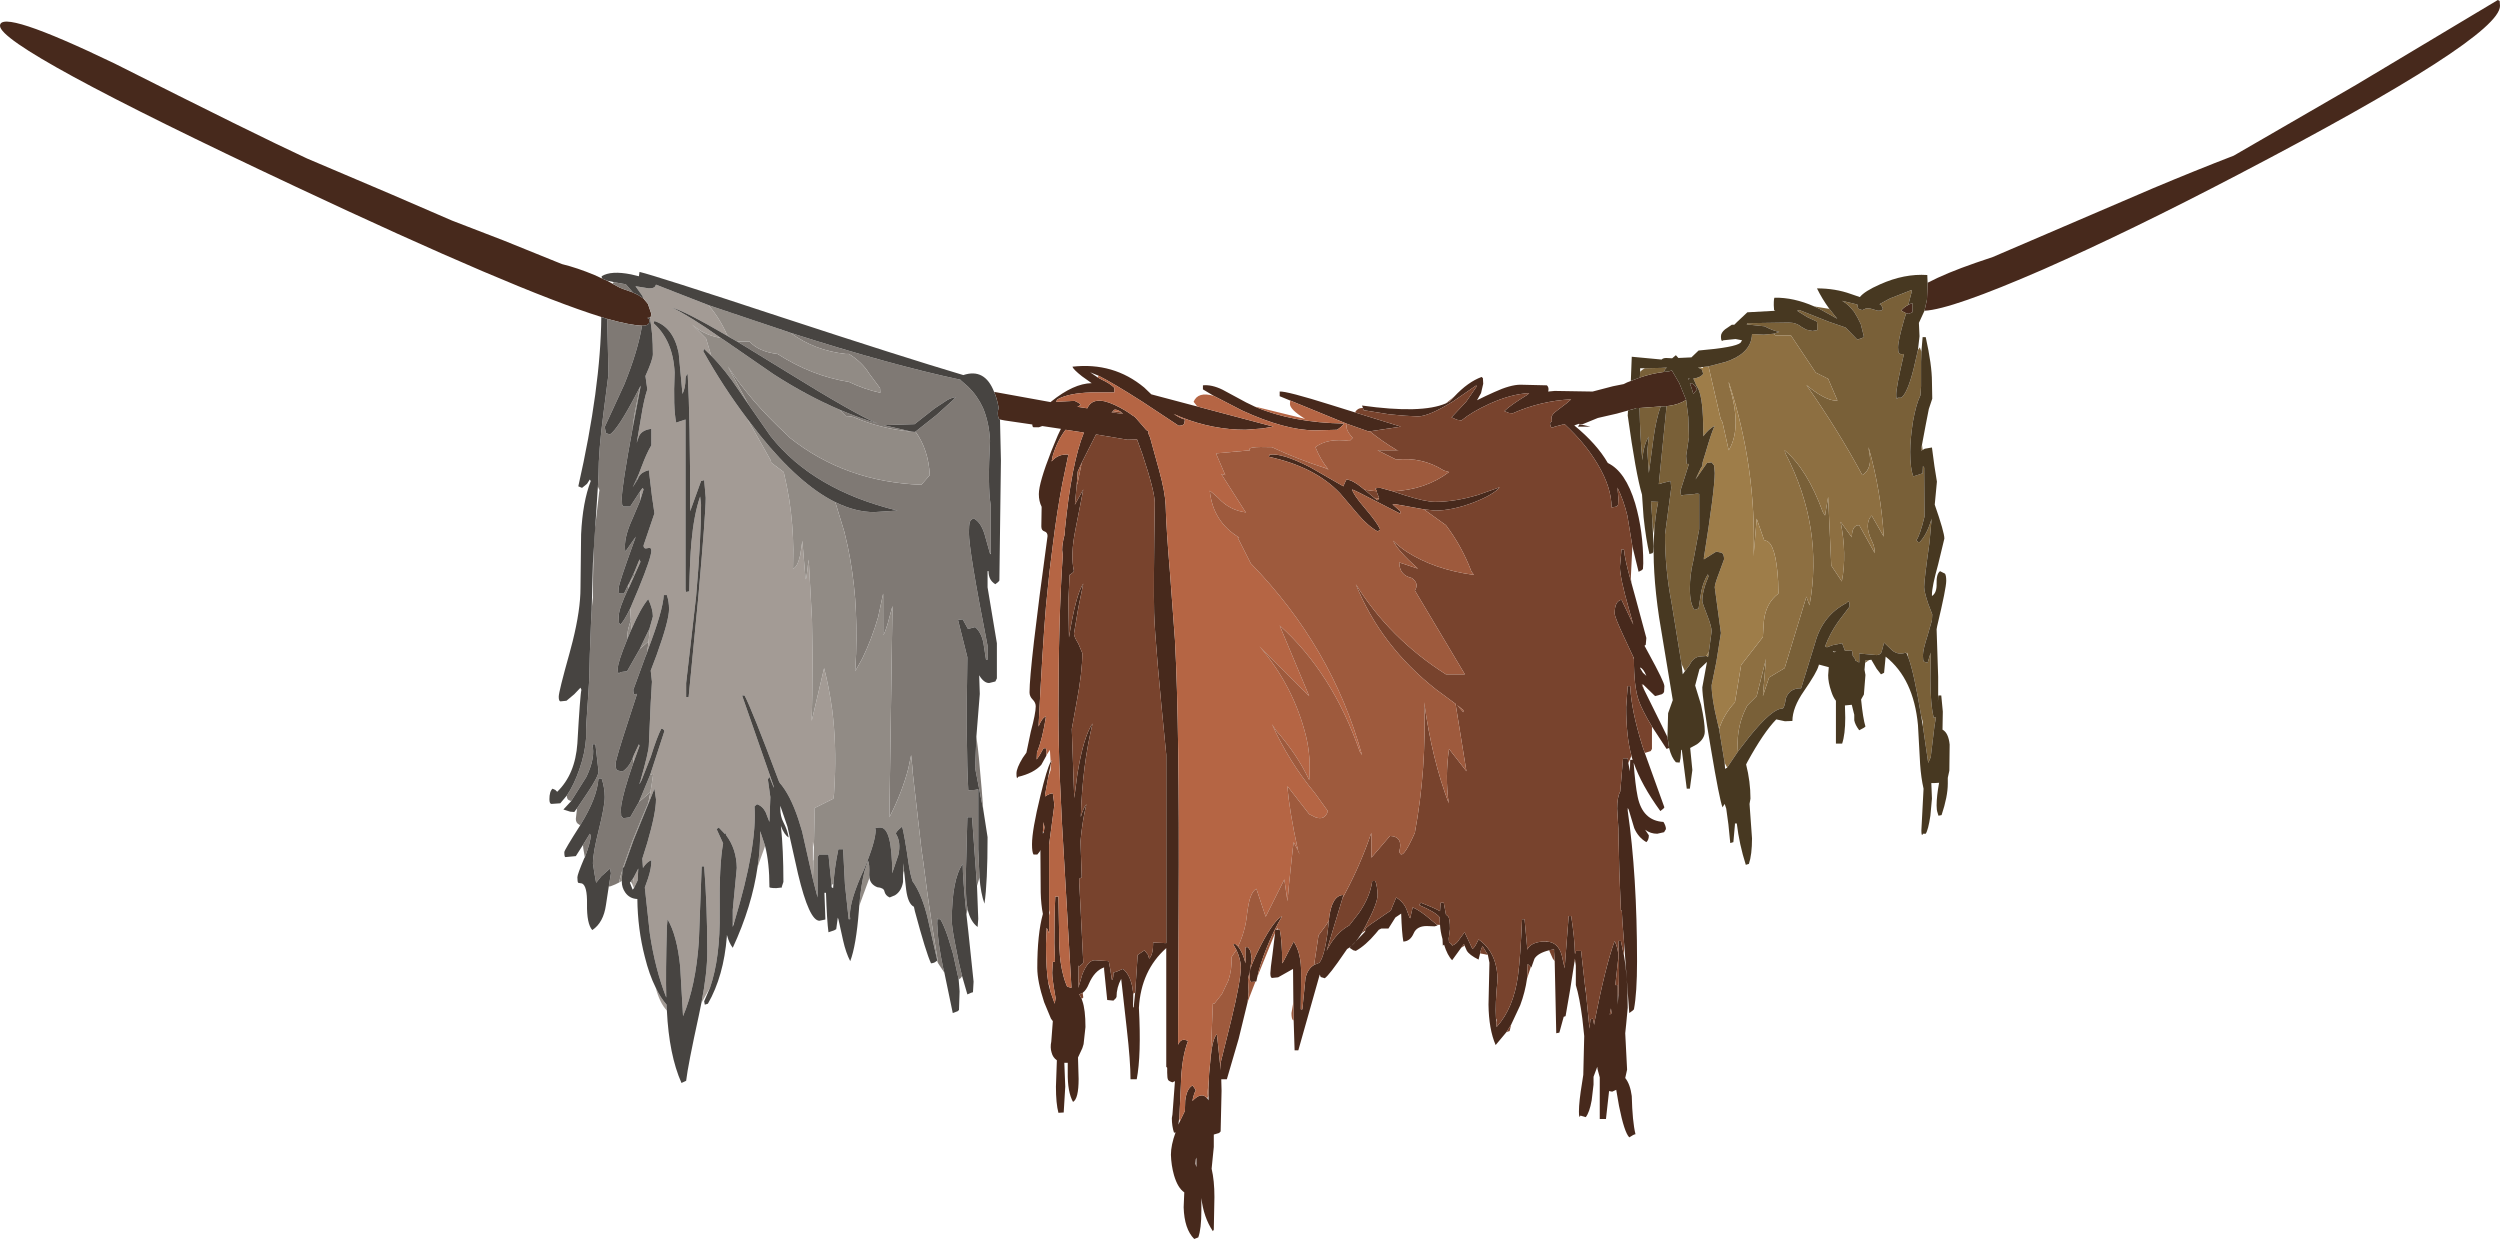 <?xml version="1.0" encoding="UTF-8" standalone="no"?>
<svg xmlns:ffdec="https://www.free-decompiler.com/flash" xmlns:xlink="http://www.w3.org/1999/xlink" ffdec:objectType="shape" height="199.35px" width="402.25px" xmlns="http://www.w3.org/2000/svg">
  <g transform="matrix(1.0, 0.0, 0.0, 1.0, 0.0, 0.0)">
    <path d="M310.15 45.5 L310.2 45.45 310.25 45.45 Q313.1 43.95 317.85 42.3 L320.65 41.35 346.4 30.3 Q353.3 27.4 359.4 25.05 L379.1 13.65 401.9 0.0 402.2 0.15 402.25 0.95 Q402.25 6.1 360.1 28.1 342.8 37.15 328.75 43.35 313.95 49.8 309.65 50.0 L310.05 48.2 310.15 45.75 310.15 45.5 M268.55 120.35 L268.15 120.5 265.8 116.9 Q264.2 114.25 263.65 112.65 262.9 110.5 262.9 106.05 L262.9 105.9 262.8 105.7 261.35 102.6 Q259.8 99.3 259.8 98.7 259.8 96.7 260.9 96.5 L262.8 100.5 262.1 98.0 Q260.65 92.95 260.65 91.2 L260.9 88.4 261.3 88.4 Q261.4 89.95 262.5 93.8 L263.2 96.35 264.9 102.65 264.8 103.75 264.6 103.9 265.25 105.1 Q267.8 109.75 267.8 110.4 L267.75 111.3 267.65 111.5 267.4 111.7 266.3 112.0 264.4 110.15 264.25 110.15 264.15 110.15 264.55 111.0 266.8 115.55 268.3 118.6 268.55 120.3 268.55 120.35 M264.65 121.15 L267.8 129.9 267.65 130.1 267.15 130.5 Q264.1 126.3 262.85 122.7 263.1 126.25 263.5 128.2 264.3 132.05 267.65 132.25 268.05 132.9 268.05 133.4 L267.75 133.9 266.65 134.15 Q265.55 134.15 264.7 133.5 L265.3 134.4 Q265.3 135.15 264.9 135.5 263.6 134.75 262.95 133.25 L262.05 130.25 261.9 130.0 261.9 130.45 Q263.4 140.85 263.4 154.7 263.4 159.75 262.9 162.4 L262.7 162.6 262.15 163.0 261.3 151.55 261.05 148.35 260.95 146.5 260.8 146.5 260.55 140.1 260.4 133.95 260.4 133.35 260.2 130.1 Q260.2 128.25 260.7 127.35 L261.15 122.0 261.9 122.0 262.0 122.8 262.25 124.1 262.3 122.25 262.7 122.25 262.6 122.0 262.5 121.6 Q261.65 118.45 261.65 113.75 L261.9 110.4 262.3 110.4 Q262.45 114.25 264.3 120.15 L264.65 121.15 M261.3 153.75 Q261.9 157.25 261.9 162.15 L261.65 164.8 261.5 166.25 261.8 172.1 261.5 173.45 Q262.3 174.45 262.55 176.35 262.65 180.45 263.15 182.5 262.9 182.5 262.15 183.0 261.35 182.2 260.5 177.95 L260.05 175.35 259.4 175.65 258.9 175.55 258.4 180.05 257.4 180.05 257.4 173.35 257.05 172.05 257.0 171.65 256.4 173.25 256.4 173.35 256.4 174.5 256.1 177.05 Q255.75 179.0 255.15 179.75 L254.3 179.5 Q254.05 180.1 254.05 178.85 254.05 177.25 254.55 174.25 L254.75 172.95 254.9 166.7 254.6 163.9 Q254.15 160.45 253.55 158.5 L253.55 155.4 253.5 154.95 253.4 154.25 253.35 154.65 252.65 159.15 251.9 163.5 251.6 163.6 250.9 166.15 250.4 166.25 250.15 154.65 250.05 153.15 250.05 152.75 249.25 152.9 Q247.45 153.35 246.9 154.25 L246.4 155.65 246.3 155.6 245.8 155.1 245.8 155.2 245.7 157.45 Q245.4 159.6 244.6 161.75 L243.15 164.85 242.4 166.05 240.65 168.15 Q239.55 165.6 239.5 161.65 L239.65 154.9 239.4 153.65 239.25 153.4 238.55 152.25 Q238.3 152.65 238.15 153.3 L238.15 153.4 237.9 154.4 Q236.4 153.65 236.0 152.95 L235.65 152.15 235.55 151.9 235.1 152.5 233.65 154.5 Q232.9 153.75 232.35 152.0 L232.15 152.15 232.1 151.1 Q231.75 149.85 231.7 148.8 L231.65 148.2 231.65 147.65 231.6 147.55 Q230.95 146.75 228.4 145.65 228.4 145.4 228.65 145.25 230.6 146.0 231.7 146.6 L231.8 145.25 232.3 145.25 232.65 147.15 233.0 147.45 Q233.3 147.8 233.3 149.5 L233.1 151.0 233.15 151.65 233.5 151.85 233.65 152.15 Q234.4 151.85 234.8 151.15 L235.65 150.0 236.9 152.65 Q237.2 152.65 237.9 151.15 240.9 153.25 240.95 157.65 240.55 161.6 240.7 163.85 L240.75 164.5 240.8 165.0 240.8 165.25 Q243.55 162.2 244.25 156.95 244.65 153.95 244.9 147.9 L245.3 147.9 245.75 152.8 Q246.2 151.7 248.1 151.5 L248.85 151.5 248.95 151.5 Q250.75 151.65 251.3 153.75 L251.75 155.8 252.4 147.4 252.8 147.4 Q253.35 150.85 253.4 153.4 L253.55 153.35 253.55 153.0 254.4 153.0 255.05 158.8 255.2 159.95 255.75 165.5 255.9 164.0 256.3 163.9 256.5 164.9 256.55 164.45 Q258.35 155.3 259.8 151.4 260.4 152.7 260.4 154.0 L259.9 158.5 260.3 158.5 260.3 160.35 260.3 161.65 260.4 159.9 Q260.6 155.95 260.4 151.4 L260.8 151.4 261.3 153.75 M231.2 148.8 L231.3 148.9 230.85 149.05 229.55 149.0 Q227.95 149.0 227.45 150.2 226.9 151.45 225.8 151.5 225.55 150.1 225.45 147.0 L224.55 147.6 224.5 147.65 223.4 149.4 222.25 149.4 221.85 149.6 221.35 150.2 Q219.75 152.1 218.15 153.0 L217.75 152.9 217.15 152.5 219.65 149.9 219.65 149.75 219.65 149.65 Q219.65 149.35 220.15 149.05 L220.15 149.0 Q220.75 148.55 221.3 148.2 L222.75 147.2 223.8 146.5 223.9 146.2 224.65 144.4 Q225.85 145.15 226.3 146.3 L226.8 147.65 226.9 147.75 227.3 146.0 Q228.1 146.3 229.45 147.35 L231.2 148.8 M219.1 150.15 Q217.9 152.05 216.75 152.7 L216.4 153.2 Q213.85 156.95 213.15 157.4 L212.5 157.2 212.35 156.8 208.9 169.0 208.3 169.0 208.15 164.2 208.1 161.25 208.05 155.9 205.65 157.25 204.7 157.35 Q204.4 157.35 204.4 156.6 204.4 156.0 204.75 153.5 L205.15 150.15 205.15 149.65 205.4 149.6 205.55 149.6 205.9 149.5 Q206.3 151.35 206.3 154.9 L206.3 155.0 206.4 154.9 207.25 153.25 208.15 151.5 Q209.4 153.35 209.35 156.75 L209.3 162.4 209.55 162.4 210.05 157.4 Q210.4 155.85 211.45 155.25 L212.3 154.9 Q213.3 153.55 213.8 148.25 L213.8 148.15 Q214.2 144.05 216.15 144.0 L216.0 144.55 213.45 153.0 213.65 152.6 Q215.05 150.0 217.1 148.9 L218.65 146.9 Q220.45 144.3 220.8 141.75 L221.3 141.75 Q221.65 142.8 221.65 144.0 221.65 145.35 219.8 148.85 L219.1 150.15 M202.3 157.2 L202.15 157.9 202.0 157.95 201.3 158.0 201.1 157.7 201.05 156.7 Q201.05 155.6 202.95 151.95 205.0 148.05 206.3 147.4 204.9 149.75 203.75 152.65 202.7 155.3 202.3 157.2 M200.75 161.2 L199.3 167.15 197.4 173.65 196.5 173.65 196.55 175.5 196.4 182.05 196.15 182.3 195.3 182.55 195.3 183.8 195.3 184.55 194.95 188.05 Q195.4 189.95 195.4 192.6 L195.3 197.85 195.15 198.1 Q193.65 195.85 193.3 192.75 L193.3 194.75 Q193.3 197.75 192.8 199.1 L192.15 199.35 Q190.55 197.75 190.45 194.25 L190.55 191.85 Q189.5 191.15 188.9 189.1 188.45 187.5 188.4 185.8 188.4 184.25 189.15 182.2 L188.9 182.25 Q188.55 181.2 188.55 179.9 L188.65 179.3 189.05 173.95 188.65 174.15 Q188.05 173.95 187.95 173.75 187.8 173.5 187.8 172.6 L187.8 171.8 187.65 171.65 187.65 152.55 Q183.6 156.15 183.25 162.15 183.65 169.75 182.9 173.65 L181.9 173.65 Q181.9 170.8 181.3 165.55 L180.4 157.5 Q179.65 158.9 179.65 160.4 L179.55 160.6 179.15 161.0 178.15 160.9 177.9 158.45 177.65 156.0 177.65 155.65 Q176.1 156.2 175.2 158.3 174.8 159.3 174.2 159.75 173.9 159.9 173.65 160.0 L173.6 160.0 173.75 160.15 173.9 160.45 174.05 160.75 174.15 161.05 Q174.65 162.45 174.65 165.25 L174.35 168.0 174.15 168.65 173.45 170.15 173.55 173.6 Q173.55 176.8 172.65 177.3 171.75 175.7 171.8 172.5 L171.8 171.0 171.25 171.0 171.4 174.85 171.15 179.0 170.3 179.05 Q169.9 177.55 169.9 174.85 L170.05 170.6 Q169.4 170.15 169.2 169.35 168.95 168.55 169.15 167.6 L169.4 164.3 169.1 163.9 168.0 161.25 Q166.9 157.9 166.9 155.75 166.9 150.3 167.8 147.05 167.5 145.55 167.45 143.6 L167.4 136.75 167.3 137.0 166.9 137.5 166.3 137.5 Q166.05 137.15 166.05 135.85 166.05 133.55 167.4 128.05 168.45 123.65 169.05 122.6 L169.3 122.25 169.05 123.05 168.65 125.05 168.65 125.1 168.15 127.9 168.15 128.15 Q168.9 127.65 169.4 127.65 L169.65 129.5 168.8 135.9 168.8 146.4 168.8 147.3 168.8 150.15 168.45 149.35 168.4 149.3 168.4 149.6 168.3 151.9 Q168.3 156.1 168.7 158.3 L169.0 159.5 169.7 161.5 169.85 160.6 Q169.3 157.5 169.3 156.5 L169.4 154.75 169.75 154.75 169.65 151.75 Q169.65 146.9 169.8 144.25 L170.3 144.25 170.4 149.55 Q170.4 153.0 170.65 154.75 171.0 157.2 171.7 158.75 L172.4 158.95 171.3 139.8 Q170.3 123.9 170.3 114.9 170.3 99.45 171.0 89.35 L170.9 88.5 Q170.9 87.45 171.3 86.0 L171.35 85.15 Q172.4 74.55 174.4 69.6 L171.45 69.15 Q170.1 70.95 169.4 73.3 L169.2 74.25 Q170.25 73.0 171.9 73.15 L171.05 77.25 170.95 77.7 Q170.05 82.4 169.4 87.7 L168.85 92.1 168.3 97.5 Q167.75 103.95 167.1 116.9 167.65 115.5 168.3 115.25 167.75 118.9 166.85 121.05 L166.8 122.2 167.25 121.55 167.9 120.4 168.3 120.4 168.4 120.95 168.35 121.6 167.55 123.05 Q166.35 124.4 163.8 125.0 L163.7 125.2 Q163.55 125.25 163.55 124.45 163.55 123.6 164.55 121.95 L165.15 121.1 165.85 117.75 Q166.65 114.75 166.65 113.65 166.65 113.05 166.15 112.55 165.65 112.05 165.65 111.4 165.65 107.45 168.55 86.25 168.55 85.65 168.05 85.5 167.55 85.35 167.55 84.7 L167.6 81.55 Q167.15 80.65 167.15 79.5 167.15 77.7 169.15 72.6 L169.6 71.5 170.2 70.05 170.7 69.0 167.7 68.55 167.15 68.75 166.3 68.75 Q166.1 68.7 166.1 68.3 L161.65 67.65 160.9 67.5 160.8 67.45 Q160.55 67.25 160.55 66.45 160.55 65.95 160.7 65.7 L160.65 65.45 Q160.4 64.05 159.95 63.05 L169.05 64.7 169.15 64.6 Q172.75 61.7 175.65 61.65 L174.1 60.55 Q172.7 59.45 172.55 59.0 179.15 58.25 184.1 62.35 L185.25 63.45 191.85 65.2 192.65 65.4 204.9 68.65 203.05 68.95 200.4 69.15 Q195.15 69.15 190.1 67.15 L188.85 66.6 Q189.85 67.3 190.65 67.5 L190.55 68.15 Q190.4 68.5 189.65 68.5 L183.75 64.6 Q179.05 61.6 176.75 60.45 L175.4 59.9 176.65 60.75 177.3 61.1 Q178.6 61.7 179.3 62.4 L179.3 63.15 175.5 63.15 Q172.0 63.25 170.15 64.25 L169.9 64.65 172.9 64.5 Q173.8 64.9 173.9 65.15 L173.35 65.45 174.95 65.7 Q175.9 63.55 179.35 65.15 181.05 65.95 182.3 66.9 L182.5 67.0 182.8 67.3 184.45 69.2 184.8 69.4 184.75 69.7 185.05 70.4 186.5 75.65 Q187.45 79.1 187.55 81.25 187.65 85.1 188.25 92.15 L189.05 103.0 Q189.8 117.25 189.65 146.15 L189.55 168.1 Q190.05 166.9 191.15 167.5 190.1 170.2 190.0 174.65 L189.75 180.0 189.7 180.15 189.6 180.95 189.85 180.4 189.9 180.3 190.65 178.75 190.7 177.1 Q190.95 175.1 191.9 174.65 L192.4 175.4 Q192.05 176.1 191.85 177.15 193.35 175.6 194.2 176.7 L194.25 176.7 194.45 177.05 194.45 176.3 194.5 173.75 194.55 172.75 194.8 170.1 Q195.1 167.1 195.8 166.4 L196.35 171.6 196.4 172.2 196.4 171.0 198.1 164.15 Q199.65 157.75 199.65 155.65 199.65 154.4 198.95 152.85 L198.4 151.9 198.8 151.9 199.2 152.3 Q199.95 153.2 200.4 155.0 L200.4 152.4 200.8 152.4 201.2 153.0 201.4 154.25 201.15 156.0 200.8 157.55 200.8 157.65 200.9 159.6 200.75 161.2 M96.75 51.0 Q83.1 46.75 47.5 30.0 0.0 7.7 0.0 4.15 0.0 1.35 18.4 10.2 41.0 21.6 49.4 25.5 64.65 31.95 72.75 35.5 L81.05 38.7 89.45 42.1 90.45 42.5 Q92.9 43.1 95.65 44.25 L96.85 44.8 97.65 45.15 98.55 45.65 99.75 46.3 100.4 46.55 101.8 47.05 102.65 47.45 103.55 48.05 103.8 48.35 104.25 48.9 104.8 50.5 104.7 51.0 104.55 51.1 104.15 51.15 104.55 51.4 104.4 52.05 Q104.2 52.35 103.6 52.4 L103.4 52.4 103.3 52.4 Q101.45 52.35 97.7 51.3 L97.5 51.25 96.75 51.0 M195.3 63.7 L193.55 62.65 193.55 62.0 Q194.95 61.85 196.7 62.7 L200.5 64.75 201.95 65.45 Q207.9 68.0 216.3 68.15 L215.75 68.7 215.15 69.15 211.65 69.25 Q206.8 69.25 199.85 66.05 L195.3 63.7 M207.6 64.45 L205.9 63.75 205.9 63.0 Q207.0 62.9 214.15 65.15 L218.0 66.35 225.4 68.65 220.4 69.4 220.15 69.4 216.75 68.2 207.6 64.45 M219.3 65.65 L219.15 65.25 Q228.75 66.6 232.65 64.9 L233.3 64.55 234.0 63.8 Q236.2 61.45 238.4 60.65 L238.6 60.85 238.65 61.75 238.3 63.25 237.65 64.4 Q239.05 63.7 240.4 63.1 243.0 61.9 244.65 61.9 L248.9 62.0 Q249.2 62.3 249.15 62.75 L249.1 63.0 250.15 62.9 256.25 63.0 259.5 62.15 261.25 61.8 Q261.8 61.5 262.4 61.3 L262.8 61.15 263.85 60.75 Q265.7 60.1 267.7 59.85 L268.55 59.75 269.0 59.6 270.2 61.65 271.3 64.35 Q270.1 65.1 268.55 65.3 L268.15 65.35 267.2 65.4 263.8 65.65 263.3 65.65 263.05 65.75 261.95 66.05 260.15 66.55 257.1 67.25 254.65 68.25 254.0 68.2 253.3 68.45 Q256.95 71.45 258.7 74.5 261.55 75.85 263.1 81.0 264.4 85.45 264.4 90.65 L264.35 91.55 264.15 91.75 263.65 92.0 262.65 87.9 261.85 83.0 Q261.25 80.5 260.25 78.45 L260.4 80.2 260.35 81.2 260.15 81.5 259.3 81.65 Q259.3 78.45 257.1 74.75 255.1 71.35 251.75 68.25 L251.6 68.35 251.5 68.3 250.15 68.65 249.8 68.8 Q249.4 68.8 249.4 68.0 L249.7 67.8 249.65 67.15 Q249.65 66.7 250.6 66.0 L252.05 64.9 252.8 64.25 Q247.9 64.5 243.4 66.5 L242.8 66.45 242.05 66.15 Q243.0 65.2 245.8 63.5 L246.05 63.25 Q243.1 63.4 239.6 65.0 236.85 66.25 235.15 67.65 L234.45 67.55 233.55 67.15 235.9 64.65 237.55 62.25 237.55 62.0 233.85 64.55 Q229.9 67.0 228.15 67.0 L226.2 66.9 225.55 66.85 223.45 66.65 219.4 66.0 219.3 65.65 M307.05 49.05 L307.7 48.75 307.7 49.75 307.75 50.2 307.55 50.3 307.15 50.5 306.7 50.4 305.9 50.0 Q306.15 49.55 307.05 49.05 M307.65 47.1 L307.65 47.2 307.6 47.15 307.65 47.1 M271.8 60.95 L271.7 61.1 271.65 61.0 271.65 60.9 271.85 60.9 271.8 60.95 M272.0 61.7 L272.15 61.65 Q272.75 61.9 273.05 62.65 L272.45 63.4 272.2 62.5 271.9 61.7 272.0 61.7 M253.9 68.65 L254.15 68.25 255.9 68.65 253.9 68.65 M182.65 159.7 L183.05 153.65 184.15 152.9 184.7 153.6 184.9 154.25 Q185.55 153.6 185.55 151.65 L187.65 151.75 187.65 121.4 Q185.85 103.55 185.7 98.6 185.6 94.4 185.8 80.9 185.8 79.05 183.8 73.05 L182.95 70.7 181.4 70.75 176.35 69.9 174.05 74.45 173.4 75.9 173.25 77.95 172.95 81.2 174.3 78.75 173.05 85.15 Q172.2 89.3 172.8 91.9 L172.65 92.1 172.15 92.5 172.1 92.45 171.9 96.7 172.0 102.55 Q173.1 95.65 174.3 93.9 L173.5 97.8 172.8 101.95 Q172.8 102.45 173.5 103.55 L174.15 105.1 Q174.15 108.1 173.2 113.15 L172.45 117.3 172.75 125.8 172.85 128.4 173.35 124.55 Q174.35 118.45 175.8 116.4 174.15 123.15 173.9 131.45 174.3 130.0 174.8 129.4 174.15 132.05 173.85 135.35 L174.05 141.15 173.65 141.4 173.65 141.95 174.3 154.9 174.15 155.1 173.65 155.5 173.55 155.35 173.5 158.95 174.15 156.75 Q175.05 154.5 176.15 154.5 L178.4 154.65 178.65 156.0 178.9 157.65 Q179.15 157.65 179.15 156.5 L179.75 156.3 180.65 155.9 Q181.7 156.65 182.15 158.6 L182.35 159.9 182.3 162.0 182.4 162.15 182.65 159.7 M180.45 66.35 Q179.85 65.9 179.35 65.9 L179.05 66.15 178.85 66.35 180.7 66.6 180.45 66.35 M224.1 79.05 L225.9 79.65 Q229.35 80.75 230.9 80.75 234.05 80.75 237.75 79.65 L241.3 78.4 Q240.3 79.6 237.1 80.85 233.65 82.15 230.9 82.15 L229.1 81.95 224.65 81.15 224.05 81.15 225.3 82.25 225.3 82.65 221.5 80.7 Q217.95 78.85 217.55 78.75 217.75 79.6 219.6 81.75 221.6 84.1 222.05 85.15 L222.0 85.3 221.65 85.5 Q220.05 84.6 218.45 82.7 L215.6 79.35 Q211.55 75.1 204.15 73.5 L204.3 73.15 Q206.25 72.85 210.85 75.2 L216.15 78.25 216.35 77.75 216.65 77.15 Q217.65 77.25 219.05 78.4 L219.55 78.8 221.1 80.1 221.65 80.5 221.9 80.2 221.85 80.0 221.55 79.25 221.55 79.05 221.55 78.9 Q220.85 78.5 222.1 78.5 L224.1 79.05 M167.8 133.85 L167.8 134.15 167.95 133.85 168.05 133.1 167.9 132.25 167.9 132.4 167.8 133.85 M192.5 186.25 L192.4 186.55 192.35 187.25 192.5 187.8 192.5 186.25 M264.35 108.25 L264.9 108.75 Q264.45 107.6 263.9 107.4 L263.9 107.5 264.35 108.25 M259.0 163.25 L259.3 163.05 259.2 162.25 259.0 163.25" fill="#47291c" fill-rule="evenodd" stroke="none"/>
    <path d="M308.6 56.3 L308.9 55.9 309.15 56.6 309.1 58.2 309.1 62.15 309.0 63.6 Q308.3 65.0 307.8 67.8 307.35 70.7 307.35 72.7 307.35 75.35 307.85 76.65 L308.8 76.35 309.35 76.15 309.4 75.0 309.6 75.25 309.65 83.15 Q308.9 86.2 308.35 86.9 L308.6 87.2 308.85 87.25 Q310.05 86.05 310.8 83.45 L310.45 87.35 Q309.6 93.3 309.6 94.45 309.6 95.2 310.25 97.15 L310.9 98.85 310.85 99.8 310.15 102.25 Q309.4 104.55 309.4 105.45 309.4 106.25 309.55 106.45 L310.15 106.65 310.65 105.0 310.6 109.1 Q310.6 113.4 311.15 115.5 L311.5 115.35 311.25 116.9 310.65 121.85 310.25 122.75 309.4 116.9 309.4 116.25 309.1 115.1 Q307.95 108.15 307.05 105.8 L306.85 105.0 306.8 105.2 306.65 105.0 Q305.45 105.45 304.45 104.65 L303.15 103.4 302.8 104.7 Q302.65 105.4 301.9 105.4 L299.15 105.15 299.15 106.6 298.5 106.25 298.5 106.05 298.1 105.5 Q298.05 104.6 297.85 104.65 L296.85 104.7 296.4 103.5 294.9 103.8 293.95 104.15 293.65 104.0 Q294.5 101.8 295.75 100.05 L297.6 97.6 Q297.6 96.35 297.15 97.0 293.25 99.0 292.05 103.45 L289.8 110.75 Q287.95 110.7 287.35 112.35 287.1 114.0 286.8 114.0 285.15 114.0 281.5 118.5 L279.65 120.9 279.6 120.5 Q279.4 116.7 281.15 113.5 L282.65 112.0 284.15 106.0 283.65 112.0 284.65 109.0 287.15 107.5 290.65 96.0 291.15 97.4 Q293.45 84.85 287.25 72.9 L287.15 72.45 Q290.75 75.45 293.3 82.4 L293.65 82.95 294.15 79.95 294.65 91.0 296.35 93.55 Q297.2 89.2 296.15 83.95 L296.8 84.85 297.95 86.45 Q298.0 84.45 299.15 84.5 L301.65 89.0 Q301.65 88.0 301.25 87.2 299.85 84.35 301.15 82.95 L303.1 86.35 Q302.65 79.0 300.65 71.95 L300.7 72.45 Q301.4 75.35 299.65 76.45 295.75 69.2 290.65 61.95 L291.2 62.4 Q294.05 64.6 295.65 64.45 L294.15 60.95 292.15 59.95 288.15 53.95 285.65 53.95 285.35 53.7 286.3 53.4 Q285.35 53.25 283.9 52.5 L281.05 52.2 281.15 52.0 287.8 51.9 Q289.0 51.9 289.85 52.6 L290.65 53.05 291.65 53.25 292.45 53.1 292.4 52.95 292.4 52.35 292.35 51.75 290.75 51.0 289.15 50.0 289.55 49.9 294.2 51.75 296.95 52.7 297.2 52.95 298.85 54.65 299.7 54.35 299.9 54.15 299.4 52.15 298.9 51.15 298.35 50.2 Q297.4 48.95 296.4 48.4 L298.85 49.0 Q298.9 49.55 299.05 49.7 L299.65 49.9 300.3 49.6 300.95 49.65 302.15 50.0 Q302.95 50.0 302.95 49.7 L302.85 49.4 302.6 49.0 302.4 48.95 303.85 48.15 304.15 48.0 307.6 46.65 307.6 46.9 307.05 49.05 Q306.15 49.55 305.9 50.0 L306.7 50.4 306.4 51.35 Q305.4 54.8 305.4 55.9 305.4 56.65 305.55 56.8 L305.85 57.0 306.35 56.95 Q305.1 62.3 305.1 63.45 305.1 64.25 305.25 64.2 L305.35 64.0 305.9 64.0 Q306.9 63.3 307.9 59.35 L308.6 56.3 M309.25 71.55 L309.35 72.4 309.1 72.5 309.1 72.25 309.25 71.55 M311.85 112.2 L311.85 112.4 311.8 113.0 311.85 112.2 M300.75 106.2 L300.45 106.4 300.1 106.65 300.15 106.25 300.75 106.2 M292.75 106.95 L292.6 107.15 292.65 106.95 292.75 106.95 M291.9 49.3 L294.35 49.7 295.45 51.1 295.6 51.25 295.55 51.25 292.85 49.75 291.9 49.3 M263.9 59.8 Q264.2 59.5 264.65 59.25 L267.15 59.2 267.25 59.2 268.1 59.15 268.2 59.15 Q267.9 59.35 267.7 59.85 265.7 60.1 263.85 60.75 L263.9 59.8 M271.3 64.35 L271.65 67.15 271.75 70.35 271.3 73.35 271.4 74.65 271.75 74.65 270.4 78.9 Q270.4 79.7 270.6 79.75 L270.8 79.65 272.55 79.5 Q273.2 79.35 273.4 79.5 L273.4 85.15 272.45 90.25 Q271.9 92.45 271.9 94.7 271.9 97.15 272.65 98.15 L273.3 97.9 273.75 95.1 Q274.1 93.5 274.8 92.4 L274.9 92.75 Q273.9 95.05 273.9 96.7 273.9 97.0 274.65 98.9 275.4 100.8 275.4 101.6 L274.95 104.9 274.55 105.55 273.35 105.65 Q272.4 105.85 271.85 107.0 L271.1 108.0 270.55 106.8 268.95 96.95 Q267.9 91.6 267.9 86.0 L268.4 82.25 268.9 78.5 268.8 77.4 267.55 77.7 266.9 77.9 268.15 65.35 268.55 65.3 Q270.1 65.1 271.3 64.35 M267.2 65.4 Q266.45 67.5 266.05 70.5 L265.3 76.1 265.05 72.5 265.3 70.25 Q264.45 71.5 264.25 74.05 263.9 70.35 263.8 65.65 L267.2 65.4 M265.9 84.3 L265.65 80.7 266.8 80.75 Q266.3 83.1 266.15 85.9 L266.05 85.4 265.9 84.3 M295.0 104.8 L294.95 104.85 294.9 104.8 295.0 104.8 M295.1 104.95 L295.1 104.8 295.45 104.85 295.1 104.95" fill="#796038" fill-rule="evenodd" stroke="none"/>
    <path d="M285.35 53.7 L285.65 53.95 288.15 53.95 292.15 59.95 294.15 60.95 295.65 64.45 Q294.05 64.6 291.2 62.4 L290.65 61.95 Q295.75 69.2 299.65 76.45 301.4 75.35 300.7 72.45 L300.65 71.95 Q302.65 79.0 303.1 86.35 L301.15 82.95 Q299.85 84.35 301.25 87.2 301.65 88.0 301.65 89.0 L299.15 84.5 Q298.0 84.45 297.95 86.45 L296.8 84.85 296.15 83.95 Q297.2 89.2 296.35 93.55 L294.65 91.0 294.15 79.95 293.65 82.95 293.3 82.4 Q290.75 75.45 287.15 72.45 L287.25 72.9 Q293.45 84.85 291.15 97.4 L290.65 96.0 287.15 107.5 284.65 109.0 283.65 112.0 284.15 106.0 282.65 112.0 281.15 113.5 Q279.4 116.7 279.6 120.5 L279.65 120.9 277.9 123.5 277.5 122.75 276.6 117.3 Q277.35 114.95 279.15 113.0 L280.15 107.0 283.65 102.5 283.8 100.0 Q284.1 97.05 286.15 95.5 L286.1 93.5 Q285.75 87.45 284.15 87.0 L283.85 86.9 282.65 83.45 282.15 89.5 Q282.65 75.25 278.15 61.45 L278.2 61.95 Q280.35 68.8 278.15 72.45 L277.15 67.95 276.85 67.4 274.9 58.95 277.6 58.25 Q279.45 57.65 280.5 56.7 281.85 55.5 281.9 53.75 L283.8 53.85 285.35 53.7" fill="#8d6f41" fill-rule="evenodd" stroke="none"/>
    <path d="M274.9 58.95 L276.85 67.4 277.15 67.95 278.15 72.45 Q280.35 68.8 278.2 61.95 L278.15 61.45 Q282.65 75.25 282.15 89.5 L282.65 83.45 283.85 86.9 284.15 87.0 Q285.75 87.45 286.1 93.5 L286.15 95.5 Q284.1 97.05 283.8 100.0 L283.65 102.5 280.15 107.0 279.15 113.0 Q277.35 114.95 276.6 117.3 L276.35 116.25 Q275.4 112.35 275.4 110.25 L276.15 106.55 276.9 101.85 276.4 98.2 275.9 94.5 Q275.9 94.0 276.65 92.05 L277.4 90.0 Q277.4 89.2 277.05 88.95 L276.15 88.75 274.15 90.0 274.15 89.75 Q275.9 78.8 275.9 76.1 L275.8 74.9 275.4 74.4 274.65 74.5 272.8 77.15 273.65 75.35 273.7 75.25 273.9 75.0 273.95 74.4 274.5 72.6 Q275.4 69.5 275.9 68.5 274.95 69.0 274.05 70.2 L274.05 69.4 Q274.05 64.25 273.25 62.55 L272.9 61.95 272.8 61.65 272.45 60.9 Q273.55 60.8 274.05 60.15 L273.8 59.4 273.2 59.15 273.6 59.1 273.9 59.25 274.05 59.05 274.9 58.95 M274.95 104.9 L274.85 105.6 274.75 105.65 274.55 105.55 274.95 104.9" fill="#9e7d49" fill-rule="evenodd" stroke="none"/>
    <path d="M265.8 116.9 L265.8 120.5 265.6 120.85 264.65 121.15 264.3 120.15 Q262.45 114.25 262.3 110.4 L261.9 110.4 261.65 113.75 Q261.65 118.45 262.5 121.6 L262.25 122.2 262.0 122.8 261.9 122.0 261.15 122.0 260.7 127.35 Q260.2 128.25 260.2 130.1 L260.4 133.35 260.4 133.95 260.55 140.1 260.8 146.5 260.95 146.5 261.05 148.35 261.3 151.55 261.3 153.75 260.8 151.4 260.4 151.4 Q260.6 155.95 260.4 159.9 L260.3 160.35 260.3 158.5 259.9 158.5 260.4 154.0 Q260.4 152.7 259.8 151.4 258.35 155.3 256.55 164.45 L256.5 164.9 256.3 163.9 255.9 164.0 255.75 165.5 255.2 159.95 255.15 159.15 255.05 158.8 254.4 153.0 253.55 153.0 253.55 153.35 253.4 153.4 Q253.35 150.85 252.8 147.4 L252.4 147.4 251.75 155.8 251.3 153.75 Q250.75 151.65 248.95 151.5 L248.9 151.4 248.85 151.5 248.1 151.5 Q246.2 151.7 245.75 152.8 L245.3 147.9 244.9 147.9 Q244.65 153.95 244.25 156.95 243.55 162.2 240.8 165.25 L240.8 165.0 240.75 164.5 240.8 164.1 240.7 163.85 Q240.55 161.6 240.95 157.65 240.9 153.25 237.9 151.15 237.2 152.65 236.9 152.65 L235.65 150.0 234.8 151.15 Q234.4 151.85 233.65 152.15 L233.5 151.85 233.15 151.65 233.1 151.0 233.3 149.5 Q233.3 147.8 233.0 147.45 L232.65 147.15 232.3 145.25 231.8 145.25 231.7 146.6 Q230.6 146.0 228.65 145.25 228.4 145.4 228.4 145.65 230.95 146.75 231.6 147.55 L231.65 147.65 231.65 148.2 231.7 148.8 231.2 148.8 229.45 147.35 Q228.1 146.3 227.3 146.0 L226.9 147.75 226.8 147.65 226.3 146.3 Q225.85 145.15 224.65 144.4 L223.9 146.2 223.8 146.5 222.75 147.2 221.3 148.2 Q220.75 148.55 220.15 149.0 L220.15 149.05 Q219.65 149.35 219.65 149.65 L219.65 149.75 219.1 150.15 219.8 148.85 Q221.65 145.35 221.65 144.0 221.65 142.8 221.3 141.75 L220.8 141.75 Q220.45 144.3 218.65 146.9 L217.1 148.9 Q215.05 150.0 213.65 152.6 L213.45 153.0 216.0 144.55 216.55 143.5 Q218.9 139.1 220.65 134.0 L220.65 138.0 223.65 134.5 Q225.8 134.6 225.15 137.0 225.55 138.75 227.65 134.0 229.55 123.7 229.15 113.0 230.4 122.15 233.1 129.25 232.5 125.0 233.15 120.5 L235.95 124.1 234.2 113.25 231.15 111.0 Q222.15 103.95 218.15 94.0 223.6 102.75 232.65 108.5 L235.7 108.5 227.65 95.0 Q228.4 93.9 227.15 93.0 225.15 92.55 225.15 90.5 L228.15 91.5 Q224.9 88.6 224.15 87.0 225.1 87.95 226.3 88.75 230.8 91.65 237.15 92.5 L236.75 91.95 Q235.25 87.95 232.65 84.5 L229.1 81.95 230.9 82.15 Q233.65 82.15 237.1 80.85 240.3 79.6 241.3 78.4 L237.75 79.65 Q234.05 80.75 230.9 80.75 229.35 80.75 225.9 79.65 L224.1 79.05 Q229.4 78.8 233.15 75.95 L232.3 75.7 Q228.85 73.5 224.65 73.95 L221.65 72.45 225.1 72.45 224.7 72.4 Q222.3 70.95 220.4 69.4 L225.4 68.65 218.0 66.35 218.05 66.3 Q218.45 65.65 219.15 65.65 L219.3 65.65 219.4 66.0 223.45 66.65 225.55 66.85 226.1 66.9 226.2 66.9 228.15 67.0 Q229.9 67.0 233.85 64.55 L237.55 62.0 237.55 62.25 235.9 64.65 233.55 67.15 234.45 67.55 235.15 67.65 Q236.85 66.25 239.6 65.0 243.1 63.4 246.05 63.25 L245.8 63.5 Q243.0 65.2 242.05 66.15 L242.8 66.45 243.4 66.5 Q247.9 64.5 252.8 64.25 L252.05 64.9 250.6 66.0 Q249.65 66.7 249.65 67.15 L249.7 67.8 249.4 68.0 Q249.4 68.8 249.8 68.8 L250.15 68.65 251.5 68.3 251.6 68.35 251.75 68.25 Q255.1 71.35 257.1 74.75 259.3 78.45 259.3 81.65 L260.15 81.5 260.35 81.2 260.4 80.2 260.25 78.45 Q261.25 80.5 261.85 83.0 L262.65 87.9 262.4 92.95 262.5 93.8 Q261.4 89.95 261.3 88.4 L260.9 88.4 260.65 91.2 Q260.65 92.95 262.1 98.0 L262.8 100.5 260.9 96.5 Q259.8 96.7 259.8 98.7 259.8 99.3 261.35 102.6 L262.8 105.7 262.9 106.05 Q262.9 110.5 263.65 112.65 264.2 114.25 265.8 116.9 M253.5 154.95 L253.35 154.65 253.4 154.25 253.5 154.95 M250.15 154.65 L249.85 154.25 249.25 152.9 250.05 152.75 250.05 153.15 250.15 154.65 M246.3 155.6 L245.7 157.45 245.8 155.2 245.8 155.1 246.3 155.6 M243.15 164.85 L242.9 165.9 242.4 166.05 243.15 164.85 M239.4 153.65 L238.95 153.55 238.15 153.4 238.15 153.3 Q238.3 152.65 238.55 152.25 L239.25 153.4 239.4 153.65 M235.65 152.15 L235.1 152.5 235.55 151.9 235.65 152.15 M174.2 159.75 L174.3 160.5 174.05 160.7 173.9 160.45 173.75 160.15 173.65 160.0 Q173.9 159.9 174.2 159.75 M232.65 64.9 L233.45 64.25 234.0 63.8 233.3 64.55 232.65 64.9 M264.25 110.15 L264.55 111.0 264.15 110.15 264.25 110.15 M174.05 74.45 L176.35 69.9 181.4 70.75 182.95 70.7 183.8 73.05 Q185.8 79.05 185.8 80.9 185.6 94.4 185.7 98.6 185.85 103.55 187.65 121.4 L187.65 151.75 185.55 151.65 Q185.55 153.6 184.9 154.25 L184.7 153.6 184.15 152.9 183.05 153.65 182.65 159.7 182.35 159.9 182.15 158.6 Q181.7 156.65 180.65 155.9 L179.75 156.3 179.15 156.5 Q179.15 157.65 178.9 157.65 L178.65 156.0 178.4 154.65 176.15 154.5 Q175.05 154.5 174.15 156.75 L173.5 158.95 173.55 155.35 173.65 155.5 174.15 155.1 174.3 154.9 173.65 141.95 173.65 141.4 174.05 141.15 173.85 135.35 Q174.15 132.05 174.8 129.4 174.3 130.0 173.9 131.45 174.15 123.15 175.8 116.4 174.35 118.45 173.35 124.55 L172.85 128.4 172.75 125.8 172.45 117.3 173.2 113.15 Q174.15 108.1 174.15 105.1 L173.5 103.55 Q172.8 102.45 172.8 101.95 L173.5 97.8 174.3 93.9 Q173.1 95.65 172.0 102.55 L171.9 96.7 172.1 92.45 172.15 92.5 172.65 92.1 172.8 91.9 Q172.2 89.3 173.05 85.15 L174.3 78.75 172.95 81.2 173.25 77.95 173.35 77.9 174.05 74.45 M179.05 66.15 L180.45 66.35 180.7 66.6 178.85 66.35 179.05 66.15 M221.55 79.05 L221.55 79.25 221.85 80.0 221.9 80.2 221.1 80.1 219.55 78.8 220.65 78.95 221.55 79.05 M235.45 114.6 L235.45 114.25 234.45 113.45 235.45 114.6 M213.8 148.15 L213.8 148.25 Q213.3 153.55 212.3 154.9 L211.45 155.25 211.55 154.5 212.15 150.5 213.4 148.8 213.8 148.15 M259.0 163.25 L259.2 162.25 259.3 163.05 259.0 163.25" fill="#78432d" fill-rule="evenodd" stroke="none"/>
    <path d="M169.05 122.6 L168.95 121.0 168.9 120.65 168.8 120.85 168.35 121.55 168.35 121.6 168.4 120.95 168.3 120.4 167.9 120.4 167.25 121.55 166.8 122.2 166.85 121.05 Q167.75 118.9 168.3 115.25 167.65 115.5 167.1 116.9 167.75 103.95 168.3 97.5 L168.85 92.1 169.4 87.7 Q170.05 82.4 170.95 77.7 L171.05 77.4 171.05 77.25 171.9 73.15 Q170.25 73.0 169.2 74.25 L169.4 73.3 Q170.1 70.95 171.45 69.15 L174.4 69.6 Q172.4 74.55 171.35 85.15 L171.3 86.0 Q170.9 87.45 170.9 88.5 L171.0 89.35 Q170.3 99.45 170.3 114.9 170.3 123.9 171.3 139.8 L172.4 158.95 171.7 158.75 Q171.0 157.2 170.65 154.75 170.4 153.0 170.4 149.55 L170.3 144.25 169.8 144.25 Q169.65 146.9 169.65 151.75 L169.75 154.75 169.4 154.75 169.3 156.5 Q169.3 157.5 169.85 160.6 L169.7 161.5 169.0 159.5 168.9 158.9 168.85 158.6 168.7 158.3 Q168.3 156.1 168.3 151.9 L168.4 149.6 168.45 149.35 168.8 150.15 168.8 147.3 168.9 146.85 168.8 146.4 168.8 135.9 169.65 129.5 169.4 127.65 Q168.9 127.65 168.15 128.15 L168.15 127.9 168.65 125.1 168.65 125.05 169.05 123.9 169.05 123.05 169.3 122.25 169.05 122.6 M192.65 65.4 L192.05 64.65 Q192.75 62.95 195.3 63.7 L199.85 66.05 Q206.8 69.25 211.65 69.25 L215.15 69.15 215.75 68.7 216.3 68.15 Q207.9 68.0 201.95 65.45 L202.25 65.5 210.0 67.4 Q207.55 65.9 207.55 65.0 L207.6 64.45 216.75 68.2 Q216.35 69.05 217.65 70.45 L217.15 70.95 Q213.6 70.45 211.65 71.95 212.5 74.05 213.75 75.55 L213.2 75.3 Q208.8 73.9 204.65 71.95 200.4 71.8 201.15 72.45 L195.65 72.95 197.15 76.45 196.5 76.25 200.35 82.3 200.5 82.45 Q197.8 82.1 196.0 80.1 L195.2 79.4 194.65 78.95 Q195.15 83.95 199.4 86.5 L199.15 86.5 201.25 90.65 Q214.35 104.1 219.15 121.5 L218.8 120.95 Q214.35 108.2 205.9 100.65 L210.65 112.0 202.65 104.0 Q208.15 110.4 210.15 118.5 210.95 121.85 210.65 125.5 208.7 121.35 205.25 117.45 L204.65 116.5 Q207.4 122.6 211.6 127.65 L213.65 130.5 Q213.2 132.05 211.65 131.5 L210.65 131.0 207.15 126.5 Q207.4 130.2 208.85 136.85 L208.15 135.5 208.0 136.65 207.4 142.3 207.25 143.95 207.15 145.0 206.65 141.5 203.65 147.5 202.15 143.0 Q201.2 143.5 200.8 146.05 L200.65 147.05 Q200.4 149.75 199.2 152.3 L198.8 151.9 198.4 151.9 198.95 152.85 198.9 152.9 198.15 154.0 Q198.25 155.95 197.65 157.75 L196.6 159.95 195.5 161.35 195.45 161.45 195.15 161.5 194.8 170.1 194.55 172.75 194.5 173.75 194.2 176.7 Q193.35 175.6 191.85 177.15 192.05 176.1 192.4 175.4 L191.9 174.65 Q190.95 175.1 190.7 177.1 L190.65 178.75 189.9 180.3 189.85 180.4 189.8 180.25 189.75 180.0 190.0 174.65 Q190.1 170.2 191.15 167.5 190.05 166.9 189.55 168.1 L189.65 146.15 Q189.8 117.25 189.05 103.0 L188.25 92.15 Q187.65 85.1 187.55 81.25 187.45 79.1 186.5 75.65 L185.05 70.4 184.75 69.7 184.8 69.4 184.45 69.2 182.8 67.3 182.5 67.0 182.3 66.9 Q181.05 65.95 179.35 65.15 175.9 63.55 174.95 65.7 L173.35 65.45 173.9 65.15 Q173.8 64.9 172.9 64.5 L169.9 64.65 170.15 64.25 Q172.0 63.25 175.5 63.15 L179.3 63.15 179.3 62.4 Q178.6 61.7 177.3 61.1 L176.65 60.75 176.75 60.45 Q179.05 61.6 183.75 64.6 L189.65 68.5 Q190.4 68.5 190.55 68.15 L190.65 67.5 Q189.85 67.3 188.85 66.6 L190.1 67.15 Q195.15 69.15 200.4 69.15 L203.05 68.95 204.9 68.65 192.65 65.4 M179.05 66.15 L179.35 65.9 Q179.85 65.9 180.45 66.35 L179.05 66.15 M208.85 136.85 L209.15 137.5 208.85 136.95 208.85 136.85 M167.95 133.85 L167.8 133.85 167.9 132.4 167.9 132.25 168.05 133.1 167.95 133.85" fill="#b56544" fill-rule="evenodd" stroke="none"/>
    <path d="M208.15 164.2 L208.0 164.1 Q207.8 163.85 207.8 163.0 L208.1 161.25 208.15 164.2 M205.15 150.15 L202.8 155.95 202.3 157.2 Q202.7 155.3 203.75 152.65 204.9 149.75 206.3 147.4 205.0 148.05 202.95 151.95 201.05 155.6 201.05 156.7 L201.1 157.7 201.3 158.0 202.0 157.95 201.05 160.4 200.75 161.2 200.9 159.6 200.8 157.65 200.8 157.55 201.15 156.0 201.4 154.25 201.2 153.0 200.8 152.4 200.4 152.4 200.4 155.0 Q199.95 153.2 199.2 152.3 200.4 149.75 200.65 147.05 L200.8 146.05 Q201.2 143.5 202.15 143.0 L203.65 147.5 206.65 141.5 207.15 145.0 207.25 143.95 207.4 142.3 208.0 136.65 208.15 135.5 208.85 136.85 Q207.4 130.2 207.15 126.5 L210.65 131.0 211.65 131.5 Q213.2 132.05 213.65 130.5 L211.6 127.65 Q207.4 122.6 204.65 116.5 L205.25 117.45 Q208.7 121.35 210.65 125.5 210.95 121.85 210.15 118.5 208.15 110.4 202.65 104.0 L210.65 112.0 205.9 100.65 Q214.35 108.2 218.8 120.95 L219.15 121.5 Q214.35 104.1 201.25 90.65 L199.15 86.5 199.4 86.5 Q195.15 83.95 194.65 78.95 L195.2 79.4 196.0 80.1 Q197.8 82.1 200.5 82.45 L200.35 82.3 196.5 76.25 197.15 76.45 195.65 72.95 201.15 72.45 Q200.4 71.8 204.65 71.95 208.8 73.9 213.2 75.3 L213.75 75.55 Q212.5 74.05 211.65 71.95 213.6 70.45 217.15 70.95 L217.65 70.45 Q216.35 69.05 216.75 68.2 L220.15 69.4 220.4 69.4 Q222.3 70.95 224.7 72.4 L225.1 72.45 221.65 72.45 224.65 73.95 Q228.85 73.5 232.3 75.7 L233.15 75.95 Q229.4 78.8 224.1 79.05 L222.1 78.5 Q220.85 78.5 221.55 78.9 L221.55 79.05 220.65 78.95 219.55 78.8 219.05 78.4 Q217.65 77.25 216.65 77.15 L216.35 77.75 216.15 78.25 210.85 75.2 Q206.25 72.85 204.3 73.15 L204.15 73.5 Q211.55 75.1 215.6 79.35 L218.45 82.7 Q220.05 84.6 221.65 85.5 L222.0 85.3 222.05 85.15 Q221.6 84.1 219.6 81.75 217.75 79.6 217.55 78.75 217.95 78.85 221.5 80.7 L225.3 82.65 225.3 82.25 224.05 81.15 224.65 81.15 229.1 81.95 232.65 84.5 Q235.25 87.95 236.75 91.95 L237.15 92.5 Q230.8 91.65 226.3 88.75 225.1 87.95 224.15 87.0 224.9 88.6 228.15 91.5 L225.15 90.5 Q225.15 92.55 227.15 93.0 228.4 93.9 227.65 95.0 L235.7 108.5 232.65 108.5 Q223.6 102.75 218.15 94.0 222.15 103.95 231.15 111.0 L234.2 113.25 235.95 124.1 233.15 120.5 Q232.5 125.0 233.1 129.25 230.4 122.15 229.15 113.0 229.55 123.7 227.65 134.0 225.55 138.75 225.15 137.0 225.8 134.6 223.65 134.5 L220.65 138.0 220.65 134.0 Q218.9 139.1 216.55 143.5 L216.0 144.55 216.15 144.0 Q214.2 144.05 213.8 148.15 L213.4 148.8 212.15 150.5 211.55 154.5 211.45 155.25 Q210.4 155.85 210.05 157.4 L209.55 162.4 209.3 162.4 209.35 156.75 Q209.4 153.35 208.15 151.5 L207.25 153.25 206.4 154.9 206.3 154.9 Q206.3 151.35 205.9 149.5 L205.55 149.6 205.55 149.25 205.4 149.6 205.15 149.65 205.15 150.15 M174.05 160.7 L174.05 160.75 173.9 160.45 174.05 160.7 M194.2 176.7 L194.5 173.75 194.45 176.3 194.25 176.7 194.2 176.7 M194.8 170.1 L195.15 161.5 195.45 161.45 195.5 161.35 196.6 159.95 197.65 157.75 Q198.25 155.95 198.15 154.0 L198.9 152.9 198.95 152.85 Q199.65 154.4 199.65 155.65 199.65 157.75 198.1 164.15 L196.4 171.0 196.4 172.2 196.35 171.6 195.8 166.4 Q195.1 167.1 194.8 170.1 M174.05 74.45 L173.35 77.9 173.25 77.95 173.4 75.9 174.05 74.45 M221.9 80.2 L221.65 80.5 221.1 80.1 221.9 80.2 M235.45 114.6 L234.45 113.45 235.45 114.25 235.45 114.6 M208.85 136.85 L208.85 136.95 209.15 137.5 208.85 136.85 M173.75 160.15 L173.6 160.0 173.65 160.0 173.75 160.15" fill="#9e5a3d" fill-rule="evenodd" stroke="none"/>
    <path d="M157.1 118.5 L157.35 120.5 157.5 121.9 157.95 126.95 158.2 130.2 157.9 128.75 156.9 123.6 157.1 118.5 M157.6 141.2 L157.2 142.55 156.4 131.5 155.65 131.5 155.4 140.9 Q155.4 144.5 155.55 145.45 L155.7 146.35 155.5 147.15 Q154.9 141.25 154.9 139.0 153.15 141.5 153.15 148.15 153.15 149.15 153.65 151.7 L154.25 154.75 154.8 157.05 154.6 157.35 154.25 157.6 153.35 153.5 152.55 150.85 Q151.9 148.9 151.3 147.9 L150.9 147.9 Q150.8 147.35 150.8 148.6 L150.85 149.45 Q150.95 151.95 151.75 155.7 L151.95 156.5 150.95 155.0 149.95 148.75 149.25 144.0 148.55 138.65 148.25 136.55 146.85 124.25 146.85 123.9 146.6 121.5 146.2 123.4 146.15 123.65 Q145.15 127.5 143.1 131.5 L143.6 97.5 142.8 100.45 Q142.15 102.5 142.1 102.0 L142.1 95.5 141.3 99.25 Q140.3 102.75 138.75 105.95 L137.6 108.0 137.75 105.2 Q137.9 100.6 137.6 96.35 137.25 91.95 136.4 87.9 L135.85 85.55 134.4 80.8 Q137.65 82.4 140.65 82.4 L144.4 82.15 Q130.85 78.85 124.0 70.2 L120.45 65.1 117.1 58.95 Q120.8 64.6 126.6 69.95 L127.1 70.45 Q136.05 77.55 148.25 78.0 L149.6 76.45 Q149.4 72.35 147.3 69.45 L150.65 66.8 153.2 64.5 153.8 63.9 Q153.2 63.95 152.45 64.35 L150.4 65.7 147.15 68.25 142.3 68.4 142.15 68.4 146.65 69.45 Q141.85 69.0 137.7 67.25 137.1 66.95 136.1 66.95 L135.05 65.9 Q138.15 67.25 141.25 68.15 137.9 66.85 126.2 59.6 L120.25 55.95 118.6 54.95 120.6 54.95 Q122.1 56.6 125.1 56.95 130.65 60.5 136.6 61.45 139.1 62.65 141.65 63.2 L141.6 62.45 139.85 60.1 Q138.75 58.3 136.6 56.95 L136.1 56.95 Q131.05 56.4 127.2 53.55 143.45 58.75 154.55 61.1 L154.55 61.15 155.75 62.2 Q157.25 63.65 158.15 65.6 159.15 67.95 159.3 70.95 158.9 78.2 159.4 81.25 L159.4 89.05 159.3 89.1 158.4 85.9 Q157.8 84.0 156.65 83.4 156.15 83.65 156.05 84.0 155.9 84.45 155.9 85.7 155.9 88.65 158.9 103.9 L158.9 106.15 158.65 106.15 158.2 103.25 Q157.8 101.65 156.9 100.9 L155.75 101.2 154.9 99.65 154.15 99.75 155.65 105.75 Q155.4 120.0 155.8 127.15 L156.85 127.1 157.4 127.0 157.4 136.65 157.6 141.2 M99.6 142.0 L99.0 142.3 98.25 142.6 97.95 142.65 98.3 140.5 98.15 139.75 96.75 141.0 95.95 142.0 95.9 141.95 95.65 140.55 95.4 138.95 Q95.4 137.25 96.35 133.5 97.3 129.7 97.3 128.25 97.3 126.75 96.8 125.25 L96.3 125.25 Q96.05 128.45 93.4 132.7 L93.35 132.8 93.15 132.65 Q92.65 132.4 92.65 131.75 L92.85 130.05 94.6 127.45 Q96.3 124.9 96.3 124.1 L95.8 119.75 95.3 119.75 Q95.85 121.85 94.35 125.0 L91.9 128.9 91.45 128.7 Q91.2 128.5 91.2 128.0 92.35 126.3 93.2 123.85 94.15 121.15 94.3 118.75 L94.3 118.65 94.3 118.35 94.3 118.1 94.3 117.85 94.3 117.35 94.35 116.3 94.55 113.3 94.8 109.4 94.9 105.3 95.1 100.0 95.2 98.1 95.2 98.0 95.4 96.15 95.4 95.95 Q95.4 89.55 95.75 84.75 L95.8 84.45 96.4 79.2 96.45 78.85 96.2 78.3 96.3 76.35 Q96.3 72.55 97.1 66.45 L97.9 60.25 97.7 51.3 Q101.45 52.35 103.3 52.4 102.65 56.4 100.45 61.85 L97.3 68.7 97.5 69.7 98.15 69.9 Q99.45 69.0 102.3 63.55 L102.95 62.3 102.15 66.35 101.85 68.25 101.8 68.85 Q100.05 78.25 100.05 80.2 L100.1 81.2 100.3 81.5 101.4 81.5 103.1 78.9 103.0 80.55 101.75 83.5 Q100.55 86.1 100.55 87.95 100.55 88.75 100.7 88.7 L100.8 88.5 102.3 86.35 101.85 87.6 Q99.55 93.95 99.55 94.6 L99.6 95.4 99.8 95.5 100.4 95.5 101.1 94.05 101.15 94.65 101.1 94.7 Q99.55 97.95 99.55 99.2 L99.6 100.2 99.8 100.5 Q100.35 100.05 101.4 97.9 L101.5 99.75 101.25 100.6 Q100.95 101.5 100.95 102.4 L100.95 102.8 Q99.4 106.55 99.4 107.6 99.4 108.4 99.6 108.35 L99.8 108.15 100.9 108.0 102.95 104.4 104.35 103.2 104.15 104.9 103.95 105.4 103.9 105.4 103.9 105.5 101.95 110.85 101.9 110.9 Q101.9 111.7 102.1 111.75 L102.3 111.65 102.5 111.65 101.25 115.5 Q99.05 122.2 99.05 122.9 99.05 123.75 99.3 123.95 L100.15 124.15 Q101.2 123.45 101.7 122.2 L102.0 121.45 101.85 122.9 101.1 125.15 Q99.9 128.95 99.9 130.35 L99.95 131.3 100.3 131.65 101.4 131.5 102.8 129.05 104.65 127.45 104.4 128.75 104.3 129.2 103.55 130.95 103.1 132.0 102.85 132.65 101.75 135.35 100.25 139.6 100.15 139.65 100.15 139.95 99.85 140.95 99.6 142.0 M94.1 137.95 L93.85 136.5 93.8 135.95 94.9 134.15 95.05 134.4 Q95.05 135.45 94.1 137.95 M98.8 45.4 L100.7 45.75 101.75 46.95 101.8 47.05 100.4 46.55 99.75 46.3 98.55 45.65 98.7 45.45 98.8 45.4 M116.95 53.8 L117.45 54.3 117.05 54.05 117.0 53.95 116.95 53.8 M101.25 93.8 L102.15 91.85 102.1 92.5 101.25 93.8 M102.5 76.9 L102.65 77.05 101.8 78.4 102.5 76.9" fill="#7f7974" fill-rule="evenodd" stroke="none"/>
    <path d="M123.1 136.1 L122.9 136.7 122.1 138.9 122.05 139.1 121.9 139.45 Q122.35 136.55 122.3 133.75 L122.4 134.0 123.1 136.1 M117.0 150.55 L116.95 150.7 116.95 150.45 117.0 150.55 M114.25 158.9 L112.85 161.4 Q113.8 156.55 113.8 153.1 113.8 145.85 113.3 139.4 L112.9 139.4 112.45 151.4 Q111.95 158.7 109.9 163.5 L109.45 155.6 Q108.95 150.5 107.4 147.9 L107.3 149.2 Q107.1 156.3 107.2 160.5 105.4 155.9 104.55 150.15 L103.75 142.8 104.25 141.4 Q104.85 139.6 104.8 138.4 104.05 138.7 103.45 139.65 L103.35 138.15 104.15 135.6 Q105.55 130.8 105.55 128.6 L105.3 126.9 104.25 129.5 104.3 129.2 104.4 128.75 104.65 127.45 104.85 126.25 105.1 124.5 104.6 124.7 104.65 124.55 106.9 117.65 Q106.8 117.25 106.4 117.25 105.7 118.6 104.7 121.8 L103.2 125.6 103.0 125.8 Q104.4 120.9 104.4 119.85 L104.7 113.05 104.9 109.7 104.7 107.9 105.65 105.4 Q107.65 99.85 107.65 98.0 107.65 96.8 107.3 95.75 L106.8 95.75 Q106.65 98.3 104.25 104.55 L104.15 104.9 104.35 103.2 104.6 101.0 104.5 101.15 105.05 99.2 Q105.05 98.0 104.3 96.4 103.1 97.8 101.6 101.25 L101.5 99.75 101.4 97.9 102.75 94.7 Q104.8 89.7 104.8 88.6 104.8 88.0 104.2 88.2 103.55 88.4 103.55 87.75 L105.3 82.6 104.9 79.85 104.4 75.65 Q103.2 75.95 102.8 76.7 L102.75 76.35 103.25 75.05 Q104.05 72.9 104.8 71.65 L104.8 69.0 Q103.15 69.2 102.75 70.35 L102.45 71.25 103.15 67.15 Q103.6 64.3 104.15 62.65 L103.85 60.5 Q105.05 57.85 105.05 57.0 105.05 53.6 104.55 51.1 L104.7 51.0 104.8 50.5 104.25 48.9 103.8 48.35 103.55 48.05 103.35 47.6 102.25 46.05 104.4 46.4 Q105.2 46.4 105.4 46.1 L105.55 45.8 114.0 49.1 Q115.8 51.2 116.95 53.8 L117.0 53.95 117.05 54.05 Q110.2 50.05 108.15 49.5 111.05 50.9 115.8 54.25 L115.95 54.35 Q113.8 54.05 111.95 52.7 L111.35 52.2 113.6 54.45 114.45 57.25 113.3 56.15 113.15 56.5 Q116.35 62.25 120.25 67.4 L124.0 74.05 124.1 74.45 126.1 75.95 126.6 78.25 127.0 80.45 Q127.6 84.4 127.65 88.5 L127.6 91.5 Q128.3 91.25 128.75 89.35 L129.1 87.0 129.6 93.0 Q129.7 93.9 130.05 90.4 L130.1 90.05 130.15 90.5 130.65 99.65 130.75 105.85 130.7 111.45 130.7 111.75 130.6 116.0 132.6 107.5 Q133.4 110.6 133.85 113.9 L133.9 114.2 Q134.6 119.75 134.3 125.85 L134.2 127.7 134.1 128.5 131.1 130.0 130.95 136.3 130.8 135.45 130.8 138.4 130.8 138.5 130.9 138.35 130.8 141.5 129.05 133.75 128.45 131.8 Q127.15 127.9 125.45 125.95 L125.3 125.65 Q120.95 114.05 119.8 111.9 L119.4 111.9 124.5 126.55 124.5 126.75 123.8 125.0 123.55 125.4 123.95 128.25 123.8 132.25 123.2 130.7 Q122.7 129.7 121.8 129.4 L121.4 129.75 Q121.85 136.1 118.15 148.35 L117.9 148.85 117.9 146.4 118.55 139.65 Q118.5 136.6 116.85 134.4 L116.8 133.9 116.7 134.25 115.65 133.15 115.3 133.4 116.35 135.7 Q115.7 139.2 115.8 146.75 115.9 154.1 114.25 158.9 M107.3 162.6 Q106.15 161.4 105.5 158.9 106.25 160.5 107.25 161.65 L107.25 161.95 107.3 162.6 M103.1 78.9 L103.4 78.5 103.55 78.75 103.0 80.55 103.1 78.9 M101.1 94.05 L101.25 93.8 102.1 92.5 102.15 91.85 102.9 90.0 103.05 90.4 101.15 94.65 101.1 94.05 M105.3 51.65 L105.15 52.0 Q108.3 54.8 108.55 59.95 108.3 65.65 108.8 68.0 L109.7 67.7 110.3 67.5 110.3 94.9 110.4 95.25 110.9 95.15 Q111.0 90.0 111.25 87.25 111.65 82.8 112.65 79.9 L112.8 81.2 Q112.8 86.8 112.0 96.0 L110.4 109.9 110.4 112.15 110.8 112.15 112.35 96.15 Q113.55 82.6 113.55 80.1 L113.3 77.25 112.8 77.4 111.05 82.25 Q111.05 67.25 110.65 60.15 110.3 60.5 110.3 60.9 110.3 62.45 109.8 63.4 L109.8 63.25 109.2 56.8 Q108.35 52.65 105.3 51.65 M102.0 121.45 L102.8 119.75 102.9 120.0 101.85 122.9 102.0 121.45 M102.0 142.9 L101.8 142.45 101.8 142.4 101.95 141.2 102.7 139.75 102.6 141.65 102.0 142.9" fill="#a39b95" fill-rule="evenodd" stroke="none"/>
    <path d="M150.95 155.0 L150.75 154.6 150.8 154.5 149.4 148.35 149.35 148.1 Q148.4 143.95 146.8 141.75 146.45 140.6 146.25 139.3 145.5 134.15 145.15 133.0 144.15 133.8 144.15 134.15 145.0 135.5 144.55 137.55 L143.55 140.5 Q143.55 133.15 141.65 133.15 140.85 133.15 140.8 133.35 L140.9 133.5 Q140.9 135.4 138.95 140.05 L138.6 140.8 Q136.45 145.7 136.8 147.9 L136.55 147.9 135.95 142.3 135.7 137.5 135.65 136.65 134.9 136.65 134.85 136.85 Q134.3 139.45 134.1 142.25 L133.8 142.35 133.55 140.0 133.3 137.5 131.8 137.5 131.55 137.9 131.55 144.4 130.8 141.5 130.9 138.35 130.95 136.3 131.1 130.0 134.1 128.5 134.2 127.7 134.3 125.85 Q134.6 119.75 133.9 114.2 L133.85 113.9 Q133.4 110.6 132.6 107.5 L130.6 116.0 130.7 111.75 130.7 111.45 130.75 105.85 130.65 99.65 130.15 90.5 130.1 90.05 130.05 90.4 Q129.7 93.9 129.6 93.0 L129.1 87.0 128.75 89.35 Q128.3 91.25 127.6 91.5 L127.65 88.5 Q127.6 84.4 127.0 80.45 L126.6 78.25 126.1 75.95 124.1 74.45 124.0 74.05 120.25 67.4 122.25 70.0 Q128.65 77.95 134.4 80.8 L135.85 85.55 136.4 87.9 Q137.25 91.95 137.6 96.35 137.9 100.6 137.75 105.2 L137.6 108.0 138.75 105.95 Q140.3 102.75 141.3 99.25 L142.1 95.5 142.1 102.0 Q142.15 102.5 142.8 100.45 L143.6 97.5 143.1 131.5 Q145.15 127.5 146.15 123.65 L146.2 123.4 146.6 121.5 146.85 123.9 146.85 124.25 148.25 136.55 148.55 138.65 149.25 144.0 149.95 148.75 150.95 155.0 M145.5 140.45 L145.4 140.15 145.3 140.8 145.3 138.9 145.5 140.45 M139.9 141.25 L138.25 145.75 Q138.55 142.3 139.1 140.2 L139.65 138.5 Q139.95 138.95 139.85 140.8 L139.9 141.25 M100.05 141.75 Q99.8 141.9 99.6 142.0 L99.85 140.95 100.15 139.95 100.1 140.85 100.05 141.1 100.05 141.35 100.05 141.75 M114.0 49.1 L126.2 53.2 127.2 53.55 Q131.05 56.4 136.1 56.95 L136.6 56.95 Q138.75 58.3 139.85 60.1 L141.6 62.45 141.65 63.2 Q139.1 62.65 136.6 61.45 130.65 60.5 125.1 56.95 122.1 56.6 120.6 54.95 L118.6 54.95 117.45 54.3 116.95 53.8 Q115.8 51.2 114.0 49.1 M102.75 76.35 L102.8 76.7 102.75 76.75 102.65 77.05 102.5 76.9 102.75 76.35 M101.5 99.75 L101.6 101.25 101.1 102.4 100.95 102.8 100.95 102.4 Q100.95 101.5 101.25 100.6 L101.5 99.75 M104.5 101.15 L104.6 101.0 104.35 103.2 102.95 104.4 103.2 103.85 104.5 101.15 M103.0 125.8 L103.2 125.6 102.9 126.15 102.9 126.0 103.0 125.8 M104.6 124.7 L105.1 124.5 104.85 126.25 104.65 127.45 102.8 129.05 104.6 124.7 M104.3 129.2 L104.25 129.5 101.95 135.15 100.4 139.5 100.25 139.6 101.75 135.35 102.85 132.65 103.1 132.0 103.55 130.95 104.3 129.2 M135.05 65.9 L136.1 66.95 Q137.1 66.95 137.7 67.25 141.85 69.0 146.65 69.45 L147.15 69.5 147.3 69.45 Q149.4 72.35 149.6 76.45 L148.25 78.0 Q136.05 77.55 127.1 70.45 L126.6 69.95 Q120.8 64.6 117.1 58.95 L120.45 65.1 118.95 62.9 Q116.65 59.45 114.45 57.25 L113.6 54.45 111.35 52.2 111.95 52.7 Q113.8 54.05 115.95 54.35 L116.7 54.85 124.45 60.2 Q129.8 63.65 135.05 65.9 M102.95 62.3 L103.1 62.05 101.8 68.85 101.85 68.25 102.15 66.35 102.95 62.3 M102.4 71.45 L102.45 71.25 102.4 71.45 M101.8 142.45 L101.75 142.35 101.75 142.3 101.5 141.85 101.95 141.2 101.8 142.4 101.8 142.45" fill="#918b85" fill-rule="evenodd" stroke="none"/>
    <path d="M309.65 50.0 L308.75 51.95 308.85 54.1 308.6 56.3 307.9 59.35 Q306.9 63.3 305.9 64.0 L305.35 64.0 305.25 64.2 Q305.1 64.25 305.1 63.45 305.1 62.3 306.35 56.95 L305.85 57.0 305.55 56.8 Q305.4 56.65 305.4 55.9 305.4 54.8 306.4 51.35 L306.7 50.4 307.15 50.5 307.55 50.3 307.75 50.2 307.7 49.75 307.7 48.75 307.05 49.05 307.6 46.9 307.6 46.65 304.15 48.0 303.85 48.15 302.4 48.95 302.6 49.0 302.85 49.4 302.95 49.7 Q302.95 50.0 302.15 50.0 L300.95 49.65 300.3 49.6 299.65 49.9 299.05 49.7 Q298.9 49.55 298.85 49.0 L296.4 48.4 Q297.4 48.95 298.35 50.2 L298.9 51.15 299.4 52.15 299.9 54.15 299.7 54.35 298.85 54.65 297.2 52.95 296.95 52.7 294.2 51.75 289.55 49.9 289.15 50.0 290.75 51.0 292.35 51.75 292.4 52.35 292.4 52.95 292.45 53.1 291.65 53.25 290.65 53.05 289.85 52.6 Q289.0 51.9 287.8 51.9 L281.15 52.0 281.05 52.2 283.9 52.5 Q285.35 53.25 286.3 53.4 L285.35 53.7 283.8 53.85 281.9 53.75 Q281.85 55.5 280.5 56.7 279.45 57.65 277.6 58.25 L274.9 58.95 274.05 59.05 273.95 59.05 273.6 59.1 273.2 59.15 273.8 59.4 274.05 60.15 Q273.55 60.8 272.45 60.9 L272.8 61.65 272.9 61.95 273.25 62.55 Q274.05 64.25 274.05 69.4 L274.05 70.2 Q274.95 69.0 275.9 68.5 275.4 69.5 274.5 72.6 L273.95 74.4 273.9 75.0 273.7 75.25 273.65 75.35 272.8 77.15 274.65 74.5 275.4 74.4 275.8 74.9 275.9 76.1 Q275.9 78.8 274.15 89.75 L274.15 90.0 276.15 88.75 277.05 88.95 Q277.4 89.2 277.4 90.0 L276.65 92.05 Q275.9 94.0 275.9 94.5 L276.4 98.2 276.9 101.85 276.15 106.55 275.4 110.25 Q275.4 112.35 276.35 116.25 L276.6 117.3 277.5 122.75 277.55 123.5 277.55 123.7 277.85 123.55 277.9 123.5 279.65 120.9 281.5 118.5 Q285.15 114.0 286.8 114.0 287.1 114.0 287.35 112.35 287.95 110.7 289.8 110.75 L292.05 103.45 Q293.25 99.0 297.15 97.0 297.6 96.35 297.6 97.6 L295.75 100.05 Q294.5 101.8 293.65 104.0 L293.95 104.15 294.9 103.8 296.4 103.5 296.85 104.7 297.85 104.65 Q298.05 104.6 298.1 105.5 L298.5 106.05 298.5 106.25 299.15 106.6 299.15 105.15 301.9 105.4 Q302.65 105.4 302.8 104.7 L303.15 103.4 304.45 104.65 Q305.45 105.45 306.65 105.0 L306.8 105.2 307.05 105.8 Q307.95 108.15 309.1 115.1 L309.2 115.7 309.4 116.9 310.25 122.75 310.65 121.85 311.25 116.9 311.5 115.35 311.15 115.5 Q310.6 113.4 310.6 109.1 L310.65 105.0 310.15 106.65 309.55 106.45 Q309.4 106.25 309.4 105.45 309.4 104.55 310.15 102.25 L310.85 99.8 310.9 98.85 310.25 97.15 Q309.6 95.2 309.6 94.45 309.6 93.3 310.45 87.35 L310.8 83.45 Q310.05 86.05 308.85 87.25 L308.6 87.2 308.35 86.9 Q308.9 86.2 309.65 83.15 L309.6 75.25 309.4 75.0 309.35 76.15 308.8 76.35 307.85 76.65 Q307.35 75.35 307.35 72.7 307.35 70.7 307.8 67.8 308.3 65.0 309.0 63.6 L309.1 62.15 309.1 58.2 309.15 56.6 309.35 54.25 309.85 54.25 Q310.85 58.75 310.85 61.4 L310.9 64.15 310.35 65.8 309.85 68.35 309.25 71.55 309.1 72.25 309.1 72.5 309.35 72.4 309.7 72.2 310.85 72.0 311.25 75.0 311.65 77.5 311.3 81.2 Q312.85 85.65 312.85 86.65 L311.85 90.8 Q310.85 94.4 310.85 95.65 L310.85 95.9 Q311.65 95.4 311.6 93.9 311.55 92.35 312.15 91.9 L312.95 92.3 Q313.15 92.6 313.15 93.45 313.15 94.65 311.7 100.7 L311.6 101.25 311.85 108.9 311.85 112.2 311.8 113.0 311.85 112.4 311.9 111.9 312.35 111.9 312.6 114.5 312.55 117.4 Q313.5 117.9 313.7 119.8 L313.65 124.0 313.4 125.15 313.4 126.1 Q313.4 128.15 312.4 131.15 L311.9 131.25 311.75 130.75 Q311.6 130.35 311.6 129.6 311.6 128.1 312.0 125.95 L311.15 126.0 310.75 126.0 310.85 128.5 310.6 131.25 Q310.25 133.55 309.85 134.15 L309.4 134.15 309.3 134.35 Q309.15 134.4 309.15 133.6 L309.5 126.9 Q309.1 125.15 308.95 123.0 L308.6 116.65 Q307.9 109.2 303.4 105.65 L303.15 108.25 302.65 108.5 301.95 107.6 301.1 106.15 300.75 106.2 300.15 106.25 300.1 106.65 300.0 107.75 300.15 108.6 299.9 111.75 299.45 112.55 Q299.75 115.6 300.15 116.9 L299.9 117.1 299.15 117.5 Q298.5 116.65 298.35 115.9 L298.35 115.0 297.95 113.4 296.9 113.5 296.85 113.5 296.9 115.5 Q296.9 118.15 296.4 119.65 L295.4 119.65 295.4 112.75 Q294.95 112.2 294.65 111.25 294.15 109.8 294.15 108.65 L294.25 107.35 292.75 106.95 292.65 106.95 292.6 107.15 Q292.35 108.15 290.25 111.2 288.4 113.85 288.4 116.0 L287.2 116.05 285.8 115.75 Q283.75 117.85 281.15 122.6 L280.95 123.0 Q281.65 125.75 281.65 128.5 L281.5 129.35 281.9 134.9 Q281.9 137.5 281.4 139.0 L280.9 139.15 Q279.85 135.85 279.45 132.5 L279.15 132.5 279.15 132.7 278.9 135.5 278.4 135.65 278.1 132.65 277.75 130.1 277.5 129.35 277.15 129.9 Q276.65 128.6 275.3 120.55 273.9 112.45 273.9 110.6 L274.65 106.5 273.45 107.65 272.75 110.3 273.7 113.4 Q274.3 116.15 274.3 117.7 274.3 118.85 273.05 119.75 L271.95 120.35 272.3 123.9 271.9 126.9 271.4 126.9 270.6 120.65 270.5 120.65 270.4 122.0 270.25 122.7 269.65 122.65 Q268.95 121.9 268.55 120.35 L268.55 120.3 268.3 118.6 268.3 118.25 268.4 114.75 269.15 112.65 266.95 99.35 Q265.8 91.65 266.15 85.9 266.3 83.1 266.8 80.75 L265.65 80.7 265.9 84.3 266.05 87.9 266.0 88.8 265.9 89.0 265.4 89.15 Q264.85 86.9 264.45 83.2 L264.2 79.6 Q263.2 76.25 261.9 66.85 L261.95 66.05 263.05 65.75 263.3 65.65 263.8 65.65 Q263.9 70.35 264.25 74.05 264.45 71.5 265.3 70.25 L265.05 72.5 265.3 76.1 266.05 70.5 Q266.45 67.5 267.2 65.4 L268.15 65.35 266.9 77.9 267.55 77.7 268.8 77.4 268.9 78.5 268.4 82.25 267.9 86.0 Q267.9 91.6 268.95 96.95 L270.55 106.8 270.75 108.5 271.1 108.0 271.85 107.0 Q272.4 105.85 273.35 105.65 L274.55 105.55 274.75 105.65 274.8 105.7 274.85 105.6 274.95 104.9 275.4 101.6 Q275.4 100.8 274.65 98.9 273.9 97.0 273.9 96.7 273.9 95.05 274.9 92.75 L274.8 92.4 Q274.1 93.5 273.75 95.1 L273.3 97.9 272.65 98.15 Q271.9 97.15 271.9 94.7 271.9 92.45 272.45 90.25 L273.4 85.15 273.4 79.5 Q273.2 79.35 272.55 79.5 L270.8 79.65 270.6 79.75 Q270.4 79.7 270.4 78.9 L271.75 74.65 271.4 74.65 271.3 73.35 271.75 70.35 271.65 67.15 271.3 64.35 270.2 61.65 269.0 59.6 268.55 59.75 267.7 59.85 Q267.9 59.35 268.2 59.15 L268.1 59.15 267.25 59.2 267.15 59.2 264.65 59.25 263.9 59.25 263.9 59.8 263.85 60.75 262.8 61.15 262.4 61.3 262.55 57.4 267.35 57.85 Q267.6 57.6 268.1 57.6 L269.05 57.65 269.65 57.15 270.05 57.6 272.15 57.5 273.3 56.4 Q279.2 55.9 280.05 55.15 L280.3 54.75 279.25 54.55 277.3 54.75 277.1 54.85 Q276.9 54.85 276.9 54.1 276.9 53.55 277.55 53.0 L278.65 52.25 279.05 52.25 279.5 51.8 281.15 50.25 285.65 50.0 285.45 49.9 285.4 49.1 Q285.4 47.85 285.55 47.9 288.6 47.85 291.9 49.3 L292.85 49.75 295.55 51.25 295.6 51.25 295.45 51.1 294.35 49.7 Q293.15 48.05 292.35 46.4 295.3 46.4 297.8 47.3 L299.25 47.8 Q300.0 46.85 302.5 45.75 306.4 44.0 310.1 44.25 L310.15 45.5 310.15 45.75 310.05 48.2 309.65 50.0 M307.65 47.1 L307.6 47.15 307.65 47.2 307.65 47.1 M271.8 60.95 L271.85 60.9 271.65 60.9 271.65 61.0 271.7 61.1 271.8 60.95 M272.0 61.7 L271.9 61.7 272.2 62.5 272.45 63.4 273.05 62.65 Q272.75 61.9 272.15 61.65 L272.0 61.7 M295.0 104.8 L294.9 104.8 294.95 104.85 295.1 104.95 295.45 104.85 295.1 104.8 295.0 104.8" fill="#473821" fill-rule="evenodd" stroke="none"/>
    <path d="M160.9 67.5 L161.05 74.1 160.8 93.4 160.65 93.6 160.15 94.0 Q159.05 93.35 159.05 91.9 L158.9 91.9 158.9 94.5 160.4 103.5 160.4 109.15 160.15 109.65 159.15 109.9 Q158.3 109.9 157.55 108.65 L157.65 111.65 157.1 118.5 156.9 123.6 157.9 128.75 158.2 130.2 158.9 134.7 Q158.9 142.0 158.4 145.4 157.8 143.75 157.6 141.2 L157.4 136.65 157.4 127.0 156.85 127.1 155.8 127.15 Q155.4 120.0 155.65 105.75 L154.15 99.75 154.9 99.65 155.75 101.2 156.9 100.9 Q157.8 101.65 158.2 103.25 L158.65 106.15 158.9 106.15 158.9 103.9 Q155.9 88.65 155.9 85.7 155.9 84.45 156.05 84.0 156.15 83.65 156.65 83.4 157.8 84.0 158.4 85.9 L159.3 89.1 159.3 89.15 159.4 89.15 159.4 89.05 159.4 81.25 Q158.9 78.2 159.3 70.95 159.15 67.95 158.15 65.6 157.25 63.65 155.75 62.2 L154.55 61.15 154.55 61.1 Q143.45 58.75 127.2 53.55 L126.2 53.2 114.0 49.1 105.55 45.8 105.4 46.1 Q105.2 46.4 104.4 46.4 L102.25 46.05 103.35 47.6 103.55 48.05 102.65 47.45 101.8 47.05 101.75 46.95 100.7 45.75 98.8 45.4 97.65 45.15 96.85 44.8 96.8 44.45 Q98.3 43.5 101.55 44.15 L102.8 44.45 102.9 43.75 Q105.3 44.3 125.3 50.9 145.4 57.5 155.0 60.35 158.45 59.2 159.95 63.05 160.4 64.05 160.65 65.45 L160.7 65.7 Q160.55 65.95 160.55 66.45 160.55 67.25 160.8 67.45 L160.9 67.5 M157.2 142.55 L157.4 147.85 157.3 149.15 Q156.15 148.3 155.7 146.35 L155.55 145.45 Q155.4 144.5 155.4 140.9 L155.65 131.5 156.4 131.5 157.2 142.55 M155.5 147.15 L155.8 149.85 156.65 157.95 156.55 159.65 Q156.4 159.65 155.65 160.0 L154.8 157.05 154.25 154.75 153.65 151.7 Q153.15 149.15 153.15 148.15 153.15 141.5 154.9 139.0 154.9 141.25 155.5 147.15 M154.25 157.6 L154.4 159.5 154.3 162.5 154.1 162.7 153.3 163.0 151.95 156.5 151.75 155.7 Q150.95 151.95 150.85 149.45 L150.8 148.6 Q150.8 147.35 150.9 147.9 L151.3 147.9 Q151.9 148.9 152.55 150.85 L153.35 153.5 154.25 157.6 M150.75 154.6 L150.6 154.7 Q150.35 154.95 149.8 155.0 149.0 153.3 147.2 146.6 L147.05 145.9 Q146.1 145.45 145.8 143.15 L145.5 140.45 145.3 138.9 145.3 140.8 145.3 141.9 Q145.05 143.4 144.0 144.05 L143.15 144.4 Q142.45 144.1 142.3 143.4 142.2 142.85 141.15 142.75 140.05 142.3 139.9 141.25 L139.85 140.8 Q139.95 138.95 139.65 138.5 L139.1 140.2 Q138.55 142.3 138.25 145.75 L138.2 146.45 Q137.75 152.2 136.8 154.65 136.1 153.3 135.65 151.3 L134.9 147.9 134.8 147.65 134.55 149.5 134.2 149.7 133.3 150.0 Q133.05 148.15 132.9 143.65 L132.65 143.65 132.8 147.75 132.8 147.95 131.85 148.15 Q130.2 148.15 128.4 140.6 L126.7 133.0 125.55 129.65 125.55 130.1 Q125.55 131.35 126.05 132.3 126.7 133.55 126.9 134.75 126.2 134.35 125.65 132.9 126.05 136.7 126.05 141.9 L125.8 142.65 125.8 142.8 124.9 142.9 Q123.65 142.9 123.8 142.65 123.8 138.85 123.1 136.1 L122.4 134.0 122.3 133.75 Q122.35 136.55 121.9 139.45 121.0 145.8 117.9 152.5 117.3 151.7 117.0 150.55 L116.95 150.45 116.95 150.7 Q116.45 157.05 113.9 161.5 L113.4 161.65 113.3 161.1 114.25 158.9 Q115.9 154.1 115.8 146.75 115.7 139.2 116.35 135.7 L115.3 133.4 115.65 133.15 116.7 134.25 116.8 133.9 116.85 134.4 Q118.5 136.6 118.55 139.65 L117.9 146.4 117.9 148.85 117.9 149.15 118.15 148.35 Q121.85 136.1 121.4 129.75 L121.8 129.4 Q122.7 129.7 123.2 130.7 L123.8 132.25 123.95 128.25 123.55 125.4 123.8 125.0 124.5 126.75 124.5 126.55 119.4 111.9 119.8 111.9 Q120.95 114.05 125.3 125.65 L125.45 125.95 Q127.15 127.9 128.45 131.8 L129.05 133.75 130.8 141.5 131.55 144.4 131.55 137.9 131.8 137.5 133.3 137.5 133.55 140.0 133.8 142.35 133.8 142.75 134.05 142.9 134.1 142.25 Q134.3 139.45 134.85 136.85 L134.9 136.65 135.65 136.65 135.7 137.5 135.95 142.3 136.55 147.9 136.8 147.9 Q136.45 145.7 138.6 140.8 L138.95 140.05 Q140.9 135.4 140.9 133.5 L140.8 133.35 Q140.85 133.15 141.65 133.15 143.55 133.15 143.55 140.5 L144.55 137.55 Q145.0 135.5 144.15 134.15 144.15 133.8 145.15 133.0 145.5 134.15 146.25 139.3 146.45 140.6 146.8 141.75 148.4 143.95 149.35 148.1 L149.4 148.35 150.8 154.5 150.75 154.6 M112.85 161.4 L112.45 163.35 Q110.7 171.35 110.4 173.9 L109.65 174.25 Q107.65 169.75 107.3 162.6 L107.25 161.95 107.25 161.65 Q106.25 160.5 105.5 158.9 104.45 156.8 103.75 153.95 102.6 149.5 102.55 144.65 101.3 144.6 100.6 143.6 100.05 142.8 100.05 141.9 L100.05 141.75 100.05 141.35 100.05 141.1 100.1 140.85 100.15 139.95 100.15 139.65 100.25 139.6 100.4 139.5 101.95 135.15 104.25 129.5 105.3 126.9 105.55 128.6 Q105.55 130.8 104.15 135.6 L103.35 138.15 103.45 139.65 Q104.05 138.7 104.8 138.4 104.85 139.6 104.25 141.4 L103.75 142.8 104.55 150.15 Q105.4 155.9 107.2 160.5 107.1 156.3 107.3 149.2 L107.4 147.9 Q108.95 150.5 109.45 155.6 L109.9 163.5 Q111.95 158.7 112.45 151.4 L112.9 139.4 113.3 139.4 Q113.8 145.85 113.8 153.1 113.8 156.55 112.85 161.4 M97.95 142.65 L97.5 145.6 Q97.1 148.45 95.3 149.65 94.4 148.65 94.45 145.45 94.5 142.55 93.65 142.15 L93.05 142.05 Q92.9 141.95 92.9 141.15 92.9 140.7 94.0 138.1 L94.1 137.95 Q95.05 135.45 95.05 134.4 L94.9 134.15 93.8 135.95 92.65 137.75 91.05 137.9 90.95 137.9 Q90.8 137.85 90.8 137.1 90.8 136.8 93.35 132.8 L93.4 132.7 Q96.05 128.45 96.3 125.25 L96.8 125.25 Q97.3 126.75 97.3 128.25 97.3 129.7 96.35 133.5 95.4 137.25 95.4 138.95 L95.65 140.55 95.9 141.95 95.9 142.0 95.95 142.0 96.75 141.0 98.15 139.75 98.3 140.5 97.95 142.65 M92.85 130.05 L92.4 130.65 91.75 130.6 90.65 130.25 91.9 128.9 94.35 125.0 Q95.85 121.85 95.3 119.75 L95.8 119.75 96.3 124.1 Q96.3 124.9 94.6 127.45 L92.85 130.05 M91.2 128.0 L90.15 129.25 88.75 129.35 Q88.4 129.35 88.4 128.6 88.4 127.35 88.9 126.9 L89.35 127.1 89.65 127.4 Q92.55 124.6 92.9 119.6 93.35 111.7 93.55 111.0 L93.4 110.65 92.4 111.7 91.15 112.75 90.2 112.85 Q89.9 112.85 89.9 112.1 89.9 111.3 91.65 105.05 L92.15 103.15 Q93.4 98.1 93.4 94.65 L93.5 85.95 Q93.75 80.75 95.05 77.4 L94.9 77.15 94.45 77.85 93.65 78.5 93.05 78.25 Q96.65 62.35 96.75 51.0 L97.5 51.25 97.7 51.3 97.9 60.25 97.1 66.45 Q96.3 72.55 96.3 76.35 L96.2 78.3 95.4 90.6 95.2 98.1 95.1 100.0 94.9 105.3 94.8 109.4 94.55 113.3 94.35 116.3 94.3 117.35 94.3 117.85 94.3 118.1 94.3 118.75 Q94.15 121.15 93.2 123.85 92.35 126.3 91.2 128.0 M104.55 51.1 Q105.05 53.6 105.05 57.0 105.05 57.85 103.85 60.5 L104.15 62.65 Q103.6 64.3 103.15 67.15 L102.45 71.25 102.75 70.35 Q103.15 69.2 104.8 69.0 L104.8 71.65 Q104.05 72.9 103.25 75.05 L102.75 76.35 102.5 76.9 101.8 78.4 102.65 77.05 102.75 76.75 102.8 76.7 Q103.2 75.95 104.4 75.65 L104.9 79.85 105.3 82.6 103.55 87.75 Q103.55 88.4 104.2 88.2 104.8 88.0 104.8 88.6 104.8 89.7 102.75 94.7 L101.4 97.9 Q100.35 100.05 99.8 100.5 L99.6 100.2 99.55 99.2 Q99.55 97.95 101.1 94.7 L101.15 94.65 103.05 90.4 102.9 90.0 102.15 91.85 101.25 93.8 101.1 94.05 100.4 95.5 99.8 95.5 99.6 95.4 99.55 94.6 Q99.55 93.95 101.85 87.6 L102.3 86.35 100.8 88.5 100.7 88.7 Q100.55 88.75 100.55 87.95 100.55 86.1 101.75 83.5 L103.0 80.55 103.55 78.75 103.4 78.5 103.1 78.9 101.4 81.5 100.3 81.5 100.1 81.2 100.05 80.2 Q100.05 78.25 101.8 68.85 L103.1 62.05 102.95 62.3 102.3 63.55 Q99.45 69.0 98.15 69.9 L97.5 69.7 97.3 68.7 100.45 61.85 Q102.65 56.4 103.3 52.4 L103.4 52.4 103.6 52.4 Q104.2 52.35 104.4 52.05 L104.55 51.4 104.15 51.15 104.55 51.1 M101.6 101.25 Q103.1 97.8 104.3 96.4 105.05 98.0 105.05 99.2 L104.5 101.15 103.2 103.85 102.95 104.4 100.9 108.0 99.8 108.15 99.6 108.35 Q99.4 108.4 99.4 107.6 99.4 106.55 100.95 102.8 L101.1 102.4 101.6 101.25 M104.15 104.9 L104.25 104.55 Q106.65 98.3 106.8 95.75 L107.3 95.75 Q107.65 96.8 107.65 98.0 107.65 99.85 105.65 105.4 L104.7 107.9 104.9 109.7 104.7 113.05 104.4 119.85 Q104.4 120.9 103.0 125.8 L102.9 126.0 102.9 126.15 103.2 125.6 104.7 121.8 Q105.7 118.6 106.4 117.25 106.8 117.25 106.9 117.65 L104.65 124.55 104.6 124.7 102.8 129.05 101.4 131.5 100.3 131.65 99.95 131.3 99.9 130.35 Q99.9 128.95 101.1 125.15 L101.85 122.9 102.9 120.0 102.8 119.75 102.0 121.45 101.7 122.2 Q101.2 123.45 100.15 124.15 L99.3 123.95 Q99.05 123.75 99.05 122.9 99.05 122.2 101.25 115.5 L102.5 111.65 102.3 111.65 102.1 111.75 Q101.9 111.7 101.9 110.9 L101.95 110.85 103.9 105.5 103.9 105.4 103.95 105.4 104.15 104.9 M117.45 54.3 L118.6 54.95 120.25 55.95 126.2 59.6 Q137.9 66.85 141.25 68.15 138.15 67.25 135.05 65.9 129.8 63.65 124.45 60.2 L116.7 54.85 115.95 54.35 115.8 54.25 Q111.05 50.9 108.15 49.5 110.2 50.05 117.05 54.05 L117.45 54.3 M146.65 69.45 L142.15 68.4 142.3 68.4 147.15 68.25 150.4 65.7 152.45 64.35 Q153.2 63.95 153.8 63.9 L153.2 64.5 150.65 66.8 147.3 69.45 147.15 69.5 146.65 69.45 M120.45 65.1 L124.0 70.2 Q130.85 78.85 144.4 82.15 L140.65 82.4 Q137.65 82.4 134.4 80.8 128.65 77.95 122.25 70.0 L120.25 67.4 Q116.35 62.25 113.15 56.5 L113.3 56.15 114.45 57.25 Q116.65 59.45 118.95 62.9 L120.45 65.1 M105.3 51.65 Q108.35 52.65 109.2 56.8 L109.8 63.25 109.8 63.4 Q110.3 62.45 110.3 60.9 110.3 60.5 110.65 60.15 111.05 67.25 111.05 82.25 L112.8 77.4 113.3 77.25 113.55 80.1 Q113.55 82.6 112.35 96.15 L110.8 112.15 110.4 112.15 110.4 109.9 112.0 96.0 Q112.8 86.8 112.8 81.2 L112.65 79.9 Q111.65 82.8 111.25 87.25 111.0 90.0 110.9 95.15 L110.4 95.25 110.3 94.9 110.3 67.5 109.7 67.7 108.8 68.0 Q108.3 65.65 108.55 59.95 108.3 54.8 105.15 52.0 L105.3 51.65 M102.4 71.45 L102.45 71.25 102.4 71.45 M101.5 141.85 L101.35 142.0 101.4 142.15 101.8 143.15 102.0 142.9 102.6 141.65 102.7 139.75 101.95 141.2 101.5 141.85" fill="#474441" fill-rule="evenodd" stroke="none"/>
  </g>
</svg>

